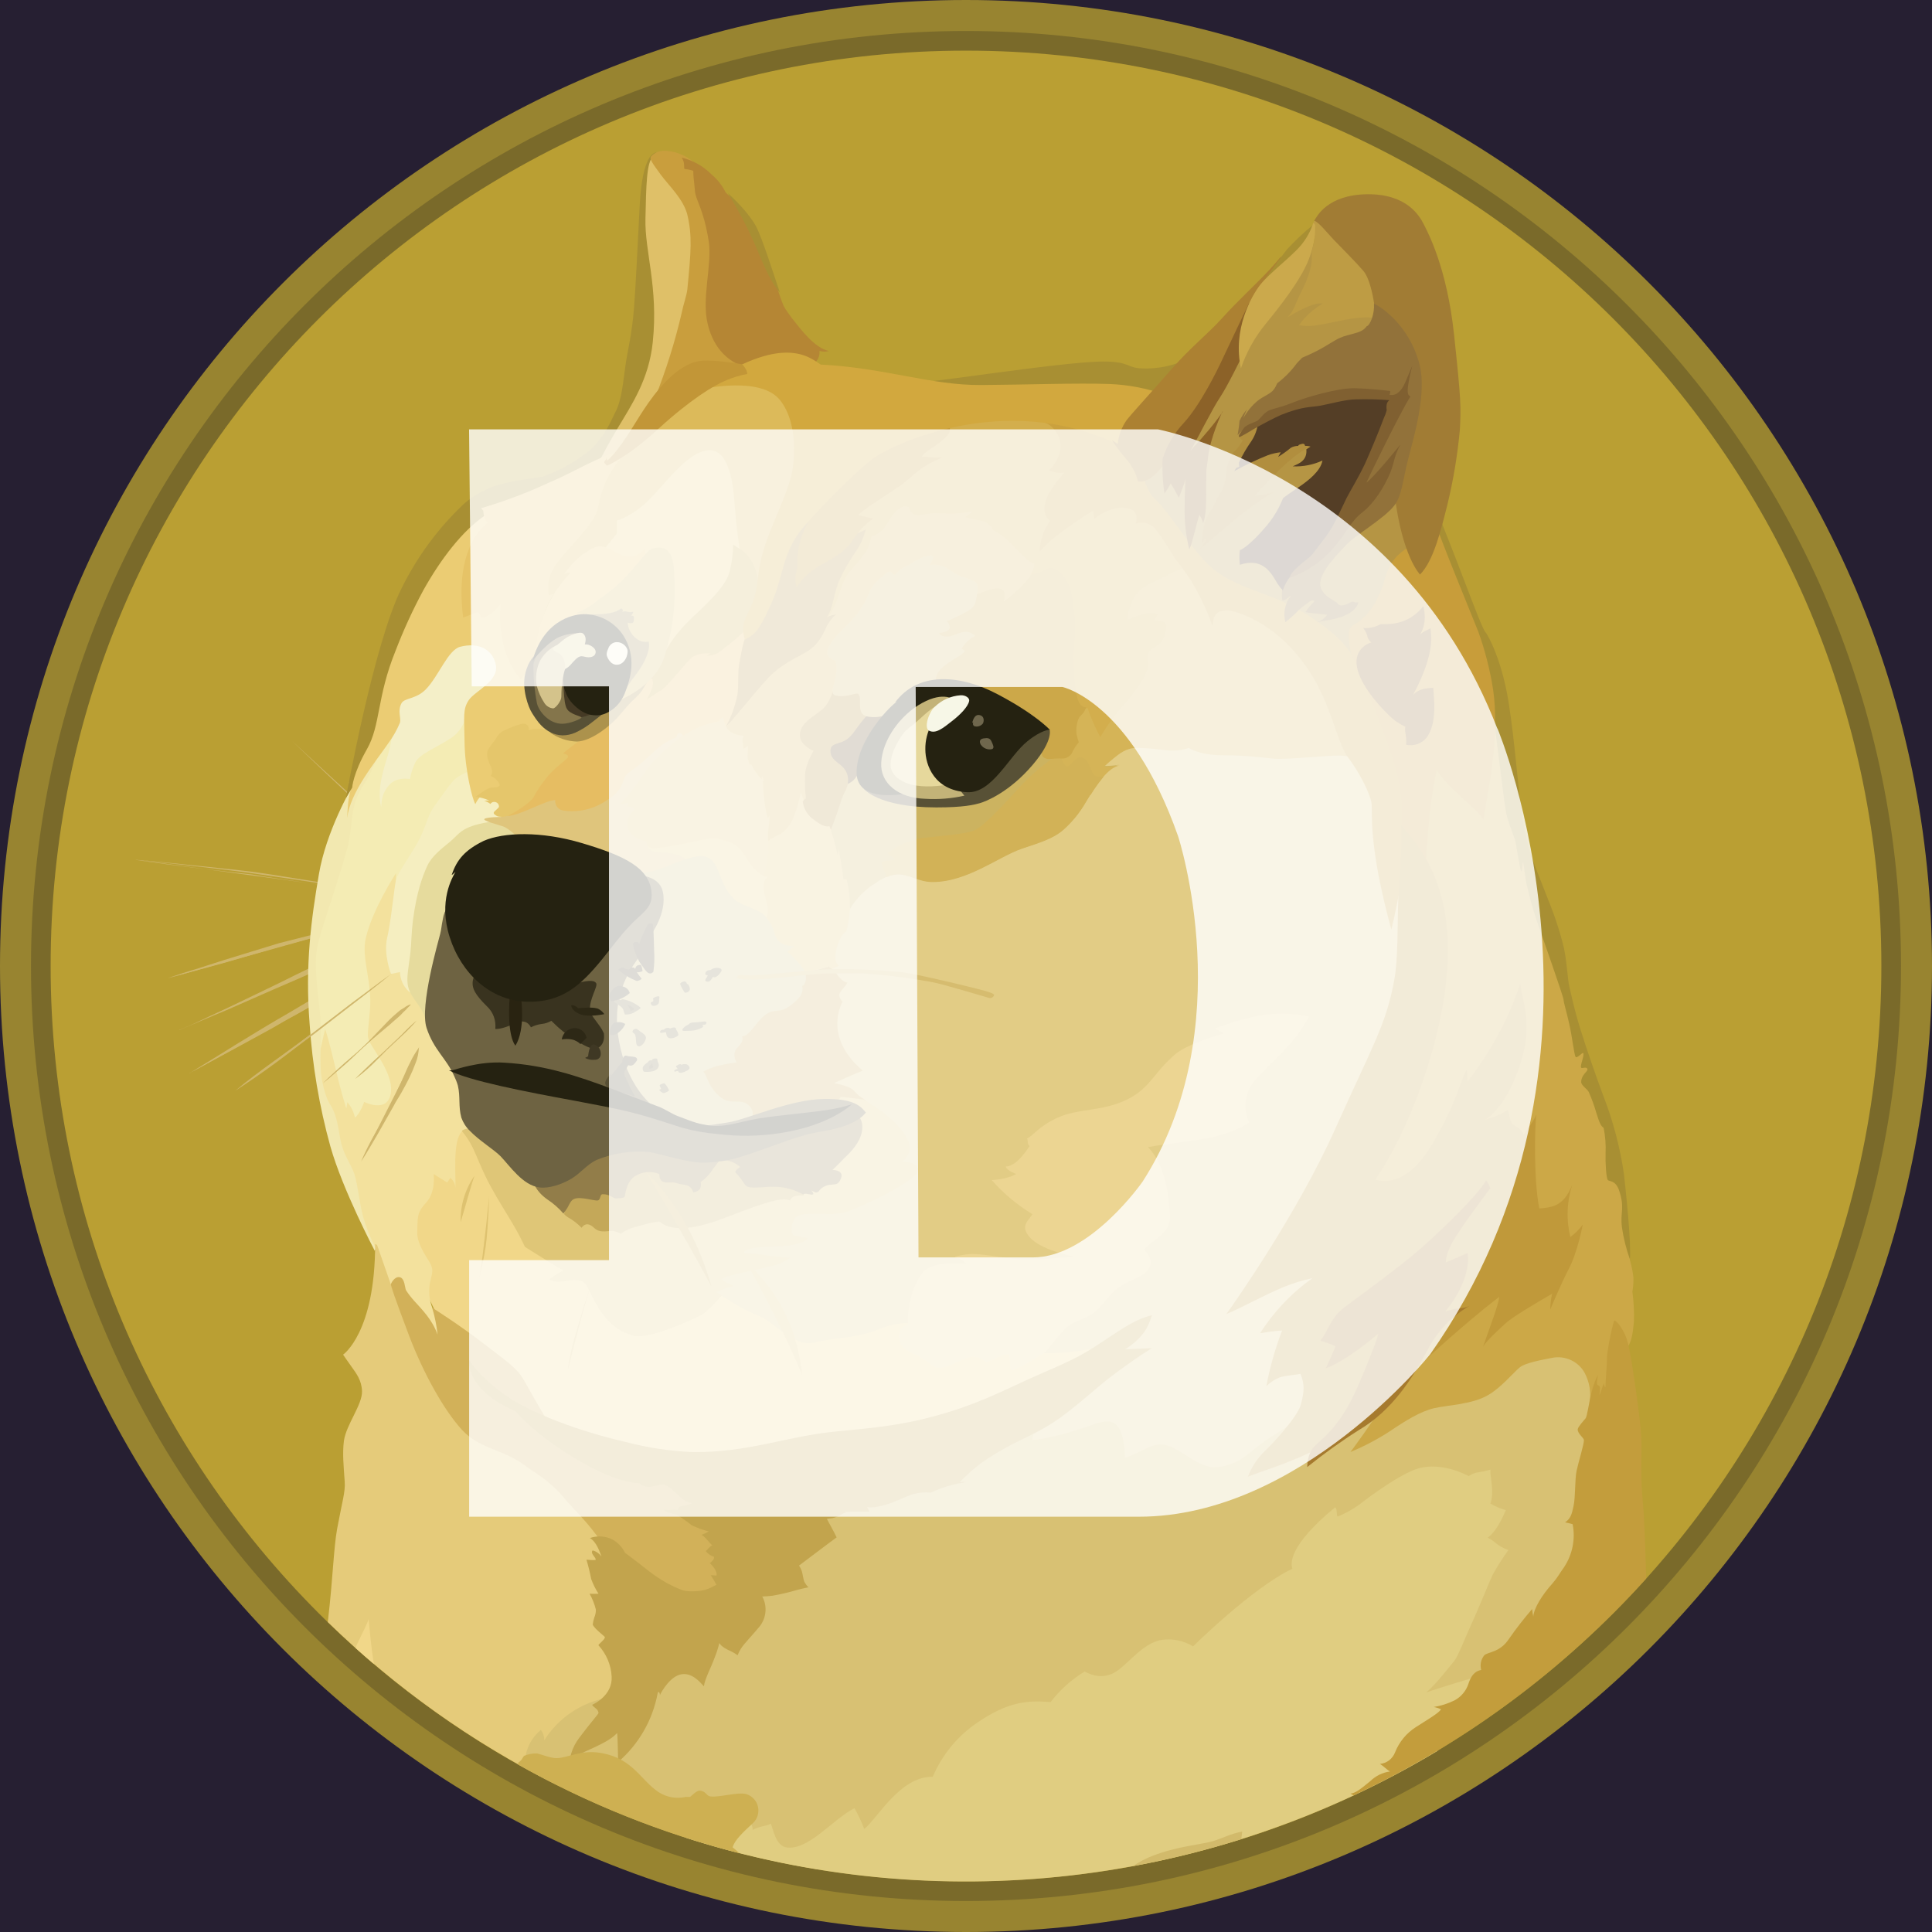 <svg width="24" height="24" viewBox="0 0 24 24" fill="none" xmlns="http://www.w3.org/2000/svg">
<rect width="24" height="24" fill="#F5F5F5"/>
<g id="home" clip-path="url(#clip0_0_1)">
<rect width="1440" height="2119" transform="translate(-1089 -284)" fill="#17121F"/>
<g id="Frame 39851">
<g id="saved">
<rect id="Rectangle 50" x="-16" y="-181" width="307" height="389" rx="16" fill="#261F32"/>
<g id="Frame 39855">
<g id="row2">
<g id="Frame 39854">
<g id="dogecoin-doge-icon 1" clip-path="url(#clip1_0_1)">
<g id="Layer 2">
<g id="Layer 1-2">
<g id="Layer 1-3">
<path id="Vector" d="M12 24C18.627 24 24 18.627 24 12C24 5.373 18.627 0 12 0C5.373 0 0 5.373 0 12C0 18.627 5.373 24 12 24Z" fill="#988430"/>
<path id="Vector_2" d="M12 23.615C18.415 23.615 23.615 18.415 23.615 12C23.615 5.585 18.415 0.385 12 0.385C5.585 0.385 0.385 5.585 0.385 12C0.385 18.415 5.585 23.615 12 23.615Z" fill="#7A6A2A"/>
<path id="Vector_3" d="M12 23.371C18.28 23.371 23.371 18.28 23.371 12C23.371 5.72 18.28 0.629 12 0.629C5.72 0.629 0.629 5.72 0.629 12C0.629 18.28 5.72 23.371 12 23.371Z" fill="#BA9F33"/>
<path id="Vector_4" fill-rule="evenodd" clip-rule="evenodd" d="M5.246 10.718C5.178 10.656 5.105 10.594 5.04 10.53C4.976 10.467 4.907 10.406 4.838 10.343L4.637 10.151C4.603 10.117 4.569 10.088 4.536 10.057C4.503 10.025 4.464 9.995 4.43 9.965C4.162 9.713 3.893 9.459 3.627 9.204C3.901 9.455 4.169 9.703 4.443 9.955L4.537 10.049C4.569 10.082 4.605 10.111 4.638 10.143L4.839 10.331C4.908 10.393 4.973 10.455 5.041 10.523C5.109 10.591 5.176 10.653 5.243 10.715L5.246 10.718ZM1.689 10.68C1.689 10.68 2.664 10.781 3.139 10.849C3.58 10.911 4.959 11.123 4.959 11.123L1.689 10.68ZM1.689 10.68C1.963 10.703 2.236 10.732 2.51 10.761C2.651 10.775 2.784 10.791 2.918 10.804L3.124 10.828L3.326 10.857L4.144 10.987L4.551 11.055C4.685 11.078 4.819 11.102 4.959 11.127C4.825 11.113 4.685 11.094 4.551 11.074L4.144 11.016L3.326 10.896C3.258 10.886 3.192 10.872 3.124 10.862L2.918 10.839C2.784 10.825 2.644 10.806 2.51 10.792C2.236 10.759 1.963 10.724 1.688 10.682L1.689 10.68ZM4.861 11.377C4.861 11.377 3.821 11.641 3.469 11.742C3.118 11.843 2.078 12.155 2.078 12.155L4.862 11.377L4.861 11.377Z" fill="#CFB66C"/>
<path id="Vector_5" fill-rule="evenodd" clip-rule="evenodd" d="M4.862 11.376C4.631 11.444 4.402 11.51 4.167 11.572L3.472 11.76C3.241 11.828 3.011 11.894 2.781 11.962L2.435 12.056C2.321 12.089 2.204 12.118 2.086 12.15C2.2 12.111 2.317 12.072 2.432 12.039L2.777 11.928C3.008 11.856 3.238 11.787 3.468 11.716C3.703 11.658 3.934 11.596 4.169 11.54C4.392 11.483 4.627 11.427 4.862 11.375V11.376ZM2.224 12.796C2.338 12.753 3.658 12.138 3.965 11.994C4.119 11.921 4.565 11.763 4.565 11.763L2.224 12.796Z" fill="#CFB66C"/>
<path id="Vector_6" fill-rule="evenodd" clip-rule="evenodd" d="M2.224 12.796C2.325 12.758 2.42 12.711 2.517 12.666L2.804 12.532L3.381 12.254C3.573 12.163 3.759 12.062 3.958 11.976C4.059 11.934 4.159 11.899 4.26 11.866L4.414 11.819C4.467 11.806 4.515 11.79 4.567 11.776C4.375 11.868 4.174 11.945 3.981 12.035C3.789 12.124 3.593 12.208 3.395 12.293L2.808 12.551C2.611 12.631 2.419 12.716 2.224 12.798V12.796ZM2.352 13.334C2.352 13.334 3.548 12.633 3.959 12.407C4.175 12.287 4.872 11.941 4.872 11.941L2.352 13.334Z" fill="#CFB66C"/>
<path id="Vector_7" fill-rule="evenodd" clip-rule="evenodd" d="M2.351 13.334C2.553 13.209 2.759 13.084 2.965 12.955L3.272 12.768C3.376 12.705 3.477 12.647 3.584 12.585C3.692 12.523 3.79 12.46 3.897 12.402C3.948 12.371 4.001 12.344 4.056 12.321L4.219 12.239C4.435 12.135 4.65 12.028 4.877 11.937C4.671 12.067 4.459 12.177 4.247 12.292C4.143 12.35 4.036 12.402 3.931 12.46C3.826 12.519 3.725 12.581 3.618 12.637C3.511 12.694 3.413 12.758 3.306 12.814L2.989 12.987L2.351 13.332L2.351 13.334ZM4.862 12.095C4.862 12.095 4.118 12.666 3.876 12.847C3.633 13.027 2.928 13.544 2.928 13.544L4.862 12.095Z" fill="#CFB66C"/>
<path id="Vector_8" fill-rule="evenodd" clip-rule="evenodd" d="M9.13 16.699L8.749 15.979L8.97 15.078L10.549 14.468L9.877 13.089L10.209 11.697L10.833 10.451L12.759 10.148L14.174 8.798L17.231 9.029L17.831 12.297L16.675 16.412L16.017 18.542L13.349 18.643L12.11 17.785L10.659 17.179L9.13 16.699Z" fill="#E2CC85"/>
<path id="Vector_9" fill-rule="evenodd" clip-rule="evenodd" d="M13.809 16.675C13.809 16.675 13.441 16.845 12.811 16.805C12.629 16.561 11.354 16.446 11.354 16.446C11.354 16.446 11.194 16.399 10.913 16.514C10.631 16.629 10.361 16.615 10.111 16.678C9.86 16.74 9.612 16.413 9.42 16.345C9.263 16.278 9.114 16.196 8.973 16.101L8.435 16.049L7.356 15.592L5.64 13.884L5.177 14.613L5.033 15.516L5.55 16.586L6.946 17.858L9.669 18.549L11.281 18.074L13.3 17.219L13.809 16.675Z" fill="#F1D789"/>
<path id="Vector_10" fill-rule="evenodd" clip-rule="evenodd" d="M4.138 10.637L4.484 9.59L4.896 8.915L6.221 8.804L5.824 9.965L4.715 11.938L5.175 13.699L4.36 14.107L4.109 13.722L3.907 12.841L3.894 11.85L4.138 10.637Z" fill="#F4ECB4"/>
<path id="Vector_11" fill-rule="evenodd" clip-rule="evenodd" d="M5.625 16.604L5.371 16.249C5.332 16.148 5.322 16.039 5.342 15.932C5.38 15.783 5.375 15.773 5.355 15.716C5.336 15.66 5.173 15.466 5.183 15.299C5.192 15.132 5.169 15.074 5.293 14.94C5.417 14.806 5.387 14.585 5.387 14.585L5.556 14.69L5.594 14.632C5.612 14.647 5.627 14.665 5.638 14.687C5.649 14.708 5.655 14.732 5.656 14.755C5.669 14.651 5.614 14.165 5.741 14.054C5.869 13.944 6.097 14.573 6.097 14.573L5.956 13.661L5.596 12.725L4.958 11.87L4.919 10.928V10.847C4.919 10.847 4.626 11.297 4.544 11.653C4.485 11.898 4.625 12.195 4.596 12.545C4.567 12.896 4.544 12.868 4.629 13.007C4.714 13.145 4.922 13.429 4.84 13.636C4.768 13.812 4.524 13.688 4.524 13.688C4.524 13.688 4.477 13.831 4.409 13.884C4.395 13.813 4.362 13.747 4.315 13.692C4.311 13.725 4.302 13.77 4.302 13.77C4.302 13.77 4.259 13.636 4.216 13.467C4.158 13.242 4.096 12.944 4.039 12.785C4.015 12.877 3.956 13.154 3.956 13.154L3.989 13.582L4.148 14.168L4.302 14.552L4.452 15.021L4.581 15.337L4.686 15.578L4.777 16.119L5.218 16.585L5.453 16.69L5.624 16.603L5.625 16.604Z" fill="#F3E19D"/>
<path id="Vector_12" fill-rule="evenodd" clip-rule="evenodd" d="M4.369 9.783C4.369 9.783 4.052 10.32 3.961 10.863C3.869 11.405 3.788 11.977 3.846 12.716C3.88 13.232 3.966 13.743 4.104 14.241C4.257 14.783 4.655 15.537 4.655 15.537L4.669 15.508C4.602 15.381 4.549 15.248 4.509 15.11C4.457 14.904 4.438 14.659 4.389 14.549C4.341 14.438 4.275 14.343 4.24 14.207C4.205 14.07 4.201 13.871 4.099 13.717C4.056 13.655 4.005 13.492 3.988 13.329C3.969 13.085 3.998 12.813 3.975 12.585C3.932 12.21 3.903 11.956 3.942 11.76C3.981 11.564 4.183 11.009 4.307 10.564C4.388 10.282 4.34 10.042 4.489 9.795C4.611 9.607 4.704 9.401 4.763 9.185C4.801 9.049 4.367 9.783 4.367 9.783H4.369Z" fill="#F2E8B0"/>
<path id="Vector_13" fill-rule="evenodd" clip-rule="evenodd" d="M5.87 9.567C5.87 9.567 5.707 9.614 5.629 9.701C5.552 9.788 5.518 9.851 5.414 9.989C5.309 10.126 5.303 10.239 5.217 10.411C5.132 10.583 4.944 10.834 4.92 10.928C4.897 11.021 4.858 11.444 4.81 11.648C4.761 11.852 4.857 12.099 4.857 12.099L4.968 12.075C4.971 12.167 5.011 12.253 5.078 12.316C5.189 12.41 5.208 11.993 5.208 11.993L5.622 10.598L6.245 10.175L6.313 9.833L5.868 9.569L5.87 9.567Z" fill="#F5EEC0"/>
<path id="Vector_14" fill-rule="evenodd" clip-rule="evenodd" d="M6.173 10.2C6.173 10.2 5.88 10.22 5.736 10.325C5.678 10.367 5.655 10.402 5.592 10.455C5.478 10.549 5.361 10.637 5.305 10.762C5.249 10.886 5.177 11.075 5.13 11.43C5.111 11.579 5.111 11.717 5.098 11.838C5.078 12.001 5.051 12.131 5.064 12.222C5.084 12.409 5.276 12.503 5.295 12.717L5.693 12.515L6.069 11.037L6.867 10.538L6.416 10.033L6.177 10.199L6.173 10.2Z" fill="#E6DB9D"/>
<path id="Vector_15" fill-rule="evenodd" clip-rule="evenodd" d="M4.072 20.15C4.072 20.136 4.076 20.121 4.077 20.106C4.135 19.607 4.145 19.229 4.188 18.991C4.25 18.656 4.292 18.531 4.282 18.405C4.268 18.203 4.253 18.056 4.272 17.9C4.301 17.695 4.503 17.45 4.497 17.281C4.493 17.147 4.425 17.059 4.367 16.978C4.309 16.897 4.262 16.828 4.262 16.828C4.262 16.828 4.66 16.556 4.66 15.455C4.668 15.457 4.676 15.461 4.684 15.465L4.877 16.018L5.011 16.182L5.528 17.141L6.19 17.784L7.168 18.441L7.782 19.109L7.844 20.889L7.04 21.934L6.909 22.169C5.866 21.645 4.909 20.964 4.072 20.15Z" fill="#E5CB7A"/>
<path id="Vector_16" fill-rule="evenodd" clip-rule="evenodd" d="M6.522 21.854C6.538 21.711 6.608 21.58 6.719 21.489C6.747 21.527 6.762 21.572 6.761 21.619C6.848 21.48 6.963 21.362 7.098 21.271C7.234 21.18 7.387 21.118 7.548 21.091C8.07 20.997 8.196 20.615 8.196 20.615L9.305 19.607L10.573 18.44L12.115 17.899L12.835 17.722C12.843 17.778 12.838 17.836 12.822 17.891C12.956 17.881 13.253 17.813 13.562 17.703C13.686 17.656 13.802 17.635 13.864 17.699C13.958 17.785 13.969 17.986 13.975 18.107C14.124 18.074 14.297 17.93 14.436 17.944C14.657 17.967 14.853 18.225 15.079 18.225C15.376 18.225 15.509 18.043 15.717 17.899C15.842 17.814 16.02 17.707 16.121 17.635C16.362 17.458 18.91 16.68 18.91 16.68L19.802 16.738L19.946 17.697L19.869 20.204L19.84 20.232L15.78 22.356L10.15 23.219C8.889 23.013 7.672 22.594 6.552 21.981L6.523 21.853L6.522 21.854Z" fill="#D8C173"/>
<path id="Vector_17" fill-rule="evenodd" clip-rule="evenodd" d="M4.414 20.47C4.494 20.303 4.566 20.163 4.579 20.113C4.589 20.214 4.607 20.435 4.644 20.671C4.567 20.605 4.49 20.538 4.414 20.47Z" fill="#F1D789"/>
<path id="Vector_18" fill-rule="evenodd" clip-rule="evenodd" d="M8.526 22.829L9.255 22.627L9.317 22.647C9.317 22.647 9.35 22.666 9.35 22.732C9.441 22.68 9.519 22.689 9.575 22.654C9.604 22.716 9.633 22.922 9.763 22.948C9.892 22.973 10.041 22.889 10.185 22.779C10.33 22.668 10.492 22.52 10.616 22.462C10.662 22.546 10.702 22.632 10.736 22.72C10.9 22.59 11.183 22.063 11.587 22.072C11.704 21.796 11.899 21.56 12.148 21.394C12.523 21.14 12.758 21.12 13.051 21.144C13.167 20.992 13.31 20.864 13.473 20.765C13.52 20.785 13.656 20.866 13.823 20.788C13.989 20.711 14.182 20.409 14.433 20.371C14.568 20.352 14.705 20.381 14.821 20.452C14.821 20.452 15.551 19.728 16.054 19.487C16.035 19.429 15.996 19.21 16.586 18.724C16.619 18.753 16.596 18.835 16.619 18.839C16.741 18.788 16.854 18.72 16.955 18.637C17.181 18.468 17.45 18.292 17.613 18.243C17.92 18.152 18.245 18.337 18.245 18.337C18.273 18.317 18.304 18.303 18.337 18.294C18.396 18.286 18.456 18.273 18.514 18.256C18.509 18.357 18.566 18.529 18.514 18.678C18.574 18.713 18.639 18.74 18.706 18.76C18.673 18.832 18.6 19.014 18.48 19.102C18.581 19.149 18.595 19.206 18.738 19.255C18.667 19.354 18.601 19.456 18.542 19.562C18.499 19.656 18.346 20.032 18.278 20.176C18.211 20.32 18.109 20.584 18.062 20.637C18.015 20.69 17.847 20.915 17.717 21.025C17.832 20.982 18.304 20.837 18.503 20.785L17.854 21.752C16.466 22.584 14.915 23.111 13.307 23.297C11.699 23.483 10.069 23.325 8.527 22.832L8.526 22.829Z" fill="#E0CD81"/>
<path id="Vector_19" fill-rule="evenodd" clip-rule="evenodd" d="M6.221 10.149C6.221 10.149 6.052 10.149 6.019 10.172C5.986 10.195 6.188 10.244 6.25 10.266C6.312 10.288 6.446 10.396 6.481 10.481C6.516 10.567 7.695 11.041 7.695 11.041L8.53 10.994L8.818 10.596L8.27 10.116L8.654 8.984L8.146 9.069L6.922 9.799L6.308 10.033L6.221 10.149Z" fill="#DFC57C"/>
<path id="Vector_20" fill-rule="evenodd" clip-rule="evenodd" d="M8.054 10.524C8.066 10.544 8.083 10.56 8.104 10.571C8.124 10.582 8.147 10.587 8.17 10.586C8.342 10.586 8.502 10.629 8.567 10.716C8.678 10.857 8.985 11.303 8.985 11.303L9.719 11.567L9.766 10.703L8.964 10.146L8.052 10.477V10.524H8.054Z" fill="#E5CC7C"/>
<path id="Vector_21" fill-rule="evenodd" clip-rule="evenodd" d="M7.911 10.843C8.014 10.845 8.117 10.827 8.213 10.79C8.382 10.728 8.66 10.594 8.78 10.647C8.949 10.718 8.914 10.944 9.097 11.146C9.207 11.27 9.409 11.266 9.524 11.4C9.638 11.535 10.033 11.472 10.033 11.472L10.182 12.278L9.582 13.047L9.386 14.003H8.574L7.834 13.709L7.469 12.825L7.651 11.933L7.911 10.844V10.843Z" fill="#D2C281"/>
<path id="Vector_22" fill-rule="evenodd" clip-rule="evenodd" d="M9.479 10.881C9.499 10.887 9.52 10.89 9.541 10.891C9.518 10.91 9.469 10.953 9.489 11.064C9.508 11.175 9.57 11.314 9.518 11.399C9.56 11.445 9.591 11.499 9.609 11.559C9.642 11.653 9.652 11.741 9.867 11.755C9.836 11.774 9.808 11.797 9.782 11.823C9.867 11.897 9.942 11.981 10.007 12.073C10.103 12.058 10.197 12.036 10.289 12.006L10.332 12.035L10.423 11.997C10.423 11.997 10.338 11.964 10.4 11.756C10.458 11.573 10.511 11.583 10.515 11.568C10.537 11.475 10.551 11.381 10.558 11.286C10.584 11.152 10.601 11.015 10.61 10.879L10.548 10.201L10.2 9.989L9.916 9.715L9.648 10.22L9.472 10.396L9.458 10.832L9.479 10.879V10.881Z" fill="#E2C270"/>
<path id="Vector_23" fill-rule="evenodd" clip-rule="evenodd" d="M10.32 10.315C10.356 10.417 10.385 10.521 10.406 10.627C10.414 10.601 10.419 10.573 10.419 10.546C10.419 10.546 10.466 10.814 10.478 10.925C10.497 10.921 10.516 10.915 10.52 10.934C10.546 11.051 10.559 11.17 10.559 11.29C10.64 11.156 10.752 11.044 10.885 10.964C10.963 10.907 11.054 10.871 11.149 10.858C11.299 10.855 11.407 10.952 11.586 10.952C12.017 10.952 12.407 10.636 12.695 10.539C12.906 10.467 13.089 10.414 13.217 10.298C13.326 10.2 13.419 10.084 13.491 9.956C13.625 9.726 13.765 9.525 13.905 9.5C13.841 9.511 13.777 9.516 13.713 9.514C13.749 9.478 13.788 9.444 13.828 9.412C13.9 9.354 13.987 9.282 14.109 9.282C14.331 9.282 14.441 9.315 14.566 9.315C14.632 9.315 14.698 9.304 14.761 9.282C14.761 9.282 14.892 9.374 15.184 9.374C15.476 9.374 15.673 9.403 15.827 9.417C15.98 9.43 16.495 9.374 16.642 9.378C16.739 9.382 16.833 9.405 16.92 9.446L16.446 8.065L14.737 6.571L13.723 7.292L12.157 8.857L10.643 9.418L10.325 9.774V10.315L10.32 10.315Z" fill="#CCB360"/>
<path id="Vector_24" fill-rule="evenodd" clip-rule="evenodd" d="M13.718 9.522C13.718 9.522 13.761 9.479 13.833 9.421C13.905 9.363 13.992 9.291 14.115 9.291C14.336 9.291 14.447 9.324 14.571 9.324C14.637 9.324 14.704 9.313 14.767 9.291C14.767 9.291 14.897 9.382 15.189 9.382C15.482 9.382 15.679 9.411 15.832 9.425C15.986 9.438 16.5 9.382 16.648 9.386C16.744 9.39 16.838 9.413 16.925 9.454L16.71 8.831L16.459 8.355L15.745 7.573L14.883 7.064C14.88 7.06 14.586 6.982 14.586 6.982L13.809 7.452L13.105 9.275L13.092 9.659L13.548 9.875C13.663 9.683 13.789 9.529 13.907 9.51C13.8 9.522 13.719 9.522 13.719 9.522L13.718 9.522Z" fill="#D5B457"/>
<path id="Vector_25" fill-rule="evenodd" clip-rule="evenodd" d="M13.709 9.652C13.641 9.656 13.585 9.642 13.568 9.594C13.51 9.431 13.463 9.406 13.414 9.406C13.365 9.406 13.3 9.511 13.261 9.521C13.222 9.531 13.175 9.401 13.175 9.401L13.132 9.381C12.978 9.484 12.835 9.603 12.706 9.736C12.529 9.928 12.239 10.253 12.109 10.313C11.979 10.373 11.533 10.391 11.38 10.424C11.254 10.456 11.136 10.513 11.034 10.593C11.011 10.618 11.102 10.645 11.116 10.67C11.129 10.695 10.966 10.684 10.952 10.709C10.939 10.733 10.991 10.839 11.015 10.896C11.057 10.876 11.102 10.864 11.149 10.863C11.298 10.859 11.407 10.957 11.585 10.957C12.017 10.957 12.407 10.641 12.694 10.543C12.906 10.472 13.089 10.419 13.216 10.303C13.326 10.204 13.418 10.089 13.491 9.961C13.555 9.852 13.628 9.748 13.708 9.65L13.709 9.652Z" fill="#D2B257"/>
<path id="Vector_26" fill-rule="evenodd" clip-rule="evenodd" d="M7.525 19.262C7.525 19.262 7.486 19.118 7.13 18.745C7.029 18.64 6.967 18.553 6.899 18.491C6.73 18.332 6.631 18.289 6.511 18.198C6.247 18.002 5.959 18.002 5.738 17.761C5.517 17.521 5.259 17.06 5.081 16.59C4.903 16.12 4.855 15.971 4.855 15.957C4.855 15.944 4.902 15.852 4.966 15.866C5.03 15.879 5.028 15.999 5.044 16.029C5.075 16.076 5.11 16.121 5.148 16.163C5.242 16.267 5.37 16.393 5.436 16.58C5.424 16.466 5.401 16.354 5.368 16.244C5.368 16.244 5.71 16.46 6.001 16.685C6.292 16.91 6.415 16.988 6.5 17.131C6.586 17.275 6.787 17.654 6.884 17.765C6.981 17.876 8.305 18.293 8.305 18.293L8.935 18.763L9.248 19.448L9.003 19.832L8.533 19.933L7.77 19.591L7.526 19.26L7.525 19.262Z" fill="#D2B159"/>
<path id="Vector_27" fill-rule="evenodd" clip-rule="evenodd" d="M5.831 16.901C5.831 16.901 5.99 17.156 6.378 17.397C6.728 17.608 7.281 17.8 7.774 17.913C8.043 17.984 8.318 18.025 8.596 18.038C9.281 18.047 9.753 17.85 10.338 17.787C10.654 17.754 11.042 17.729 11.446 17.633C11.963 17.509 12.271 17.369 12.689 17.173C12.992 17.032 13.27 16.928 13.495 16.794C13.811 16.606 14.043 16.4 14.31 16.338C14.277 16.429 14.243 16.592 13.978 16.761C14.119 16.757 14.31 16.747 14.31 16.747C14.31 16.747 14.122 16.858 13.794 17.106C13.592 17.26 13.324 17.52 13.05 17.692C12.873 17.803 12.681 17.884 12.555 17.951C12.248 18.12 12.124 18.205 11.922 18.412C11.948 18.408 11.974 18.408 12 18.412C11.848 18.433 11.701 18.477 11.563 18.542C11.489 18.534 11.413 18.541 11.341 18.561C11.25 18.59 11.13 18.655 11.006 18.691C10.829 18.744 10.771 18.72 10.771 18.72L10.8 18.779C10.8 18.779 10.57 18.775 10.493 18.783C10.507 18.786 10.503 18.792 10.503 18.792C10.489 18.794 10.476 18.799 10.464 18.806C10.427 18.83 10.387 18.847 10.344 18.858C10.321 18.862 10.301 18.862 10.272 18.868C10.282 18.891 10.358 19.022 10.393 19.098C10.363 19.118 9.926 19.448 9.926 19.448C9.94 19.469 9.951 19.492 9.96 19.516C9.973 19.558 9.979 19.621 9.992 19.65C10.025 19.708 10.045 19.718 10.045 19.718C10.045 19.718 9.992 19.727 9.901 19.751C9.8 19.781 9.698 19.805 9.594 19.823C9.553 19.828 9.511 19.831 9.469 19.832C9.503 19.895 9.517 19.967 9.507 20.038C9.498 20.108 9.466 20.175 9.417 20.227C9.26 20.414 9.211 20.442 9.163 20.562C9.138 20.544 9.113 20.529 9.085 20.515C9.033 20.492 8.961 20.457 8.936 20.41C8.921 20.473 8.901 20.534 8.877 20.593C8.83 20.723 8.757 20.851 8.744 20.948C8.691 20.89 8.594 20.775 8.462 20.799C8.33 20.822 8.221 21.005 8.198 21.057C8.198 21.024 8.175 20.999 8.169 21.037C8.107 21.368 7.934 21.668 7.679 21.888C7.675 21.796 7.675 21.594 7.666 21.528C7.627 21.567 7.58 21.622 7.3 21.744C7.02 21.866 7.07 21.985 7.07 21.985C7.064 21.843 7.108 21.703 7.194 21.59C7.344 21.389 7.435 21.293 7.435 21.278C7.432 21.262 7.426 21.247 7.415 21.235C7.396 21.216 7.357 21.192 7.357 21.177C7.381 21.167 7.612 21.057 7.598 20.827C7.591 20.683 7.533 20.546 7.435 20.439C7.425 20.429 7.529 20.358 7.512 20.334C7.503 20.32 7.379 20.229 7.363 20.18C7.367 20.151 7.373 20.123 7.382 20.095C7.396 20.063 7.403 20.029 7.402 19.994C7.385 19.926 7.359 19.86 7.324 19.798C7.361 19.8 7.398 19.8 7.435 19.798C7.398 19.741 7.368 19.68 7.344 19.616C7.328 19.534 7.309 19.454 7.285 19.375C7.319 19.378 7.4 19.385 7.4 19.375C7.404 19.346 7.328 19.297 7.362 19.26C7.407 19.271 7.446 19.299 7.472 19.337C7.449 19.275 7.41 19.154 7.328 19.106C7.374 19.09 7.423 19.083 7.471 19.087C7.52 19.09 7.567 19.103 7.61 19.125C7.677 19.163 7.73 19.22 7.764 19.289C7.764 19.289 7.832 19.341 7.936 19.419C8.057 19.513 8.21 19.649 8.455 19.745C8.507 19.774 8.643 19.774 8.737 19.755C8.779 19.745 8.82 19.729 8.858 19.708C8.871 19.7 8.885 19.693 8.9 19.688C8.879 19.646 8.855 19.606 8.829 19.568C8.861 19.568 8.9 19.572 8.9 19.572C8.9 19.572 8.923 19.519 8.819 19.418C8.842 19.395 8.871 19.379 8.871 19.34C8.83 19.327 8.794 19.302 8.767 19.269C8.786 19.255 8.814 19.21 8.848 19.197C8.819 19.173 8.747 19.076 8.714 19.067C8.745 19.055 8.776 19.041 8.805 19.024C8.731 19.006 8.659 18.979 8.59 18.946C8.534 18.9 8.475 18.858 8.413 18.822C8.366 18.802 8.279 18.793 8.244 18.754C8.285 18.759 8.327 18.759 8.368 18.754C8.398 18.754 8.411 18.758 8.421 18.758C8.417 18.744 8.417 18.715 8.492 18.706C8.529 18.7 8.564 18.689 8.598 18.672C8.539 18.663 8.485 18.635 8.444 18.591C8.362 18.513 8.294 18.45 8.248 18.441C8.201 18.432 8.107 18.474 8.051 18.471C8.01 18.468 7.971 18.452 7.941 18.424C7.941 18.424 7.683 18.447 7.11 18.097C6.615 17.794 6.399 17.526 6.399 17.526C6.353 17.509 6.308 17.489 6.265 17.464C6.078 17.367 5.82 17.165 5.828 16.901L5.831 16.901Z" fill="#C2A44D"/>
<path id="Vector_28" fill-rule="evenodd" clip-rule="evenodd" d="M12.974 5.247C13.019 5.262 13.059 5.289 13.089 5.325C13.183 5.429 13.239 5.628 13.031 5.841C13.09 5.869 13.155 5.879 13.219 5.87C13.147 5.956 12.984 6.138 12.974 6.298C12.964 6.428 13.046 6.466 13.046 6.466C12.963 6.577 12.917 6.712 12.916 6.85C12.975 6.784 13.039 6.723 13.108 6.668C13.259 6.55 13.417 6.44 13.581 6.34C13.579 6.374 13.584 6.408 13.595 6.441C13.595 6.441 13.845 6.235 14.056 6.326C14.149 6.369 14.108 6.503 14.108 6.503C14.145 6.49 14.185 6.487 14.224 6.494C14.263 6.502 14.3 6.519 14.329 6.546C14.421 6.637 14.55 6.874 14.616 6.963C14.681 7.044 14.742 7.127 14.798 7.214C14.904 7.391 14.992 7.577 15.062 7.771C15.066 7.67 15.091 7.513 15.379 7.612C15.666 7.71 15.992 7.924 16.266 8.341C16.54 8.758 16.608 9.229 16.745 9.408C16.883 9.587 17.027 9.868 17.039 9.989C17.051 10.11 16.996 10.498 17.284 11.548C17.365 11.222 17.489 10.498 17.489 10.498L17.557 9.859L17.635 7.882L15.569 6.167L13.957 4.996L12.906 5.098L12.973 5.247H12.974Z" fill="#CAA13E"/>
<path id="Vector_29" fill-rule="evenodd" clip-rule="evenodd" d="M16.81 8.188C16.81 8.188 16.781 7.996 16.293 7.672C15.806 7.348 15.429 7.349 15.08 7.076C14.812 6.86 14.532 6.365 14.35 6.202C14.168 6.039 14.145 5.573 14.145 5.573L14.741 5.074L15.627 3.792L16.379 2.967L16.738 3.466L17.237 4.052L17.515 5.229L17.616 6.952L16.809 8.188H16.81Z" fill="#B59544"/>
<path id="Vector_30" fill-rule="evenodd" clip-rule="evenodd" d="M17.41 10.253C17.425 9.992 17.393 9.73 17.316 9.48C17.161 9.014 16.981 8.557 16.779 8.11C16.726 7.817 16.765 7.794 16.821 7.761C16.878 7.727 17.09 7.607 17.206 7.184C17.322 6.761 17.681 6.747 17.681 6.747L17.903 6.584L18.237 7.426L18.53 8.185L18.622 8.766L18.69 9.261L18.53 10.307L17.744 11.018L17.41 10.254L17.41 10.253Z" fill="#C89D3A"/>
<path id="Vector_31" fill-rule="evenodd" clip-rule="evenodd" d="M6.437 21.918V21.897C6.453 21.887 6.468 21.873 6.48 21.858C6.493 21.839 6.503 21.816 6.513 21.811C6.563 21.79 6.618 21.78 6.672 21.782C6.719 21.791 6.849 21.844 6.917 21.84C7.058 21.837 7.22 21.73 7.478 21.778C7.866 21.85 7.958 22.114 8.182 22.263C8.282 22.327 8.403 22.348 8.518 22.322H8.57C8.58 22.322 8.652 22.24 8.691 22.244C8.769 22.248 8.777 22.312 8.825 22.316C8.94 22.33 9.161 22.258 9.271 22.287C9.307 22.298 9.338 22.318 9.363 22.345C9.389 22.371 9.406 22.404 9.415 22.44C9.424 22.476 9.423 22.513 9.413 22.549C9.404 22.584 9.385 22.616 9.359 22.642C9.239 22.753 9.124 22.858 9.101 22.949C9.131 22.972 9.159 22.996 9.186 23.022C8.225 22.777 7.301 22.407 6.437 21.921L6.437 21.918Z" fill="#CEB052"/>
<path id="Vector_32" fill-rule="evenodd" clip-rule="evenodd" d="M16.776 18.037C16.776 18.037 17.079 17.633 17.184 17.433C17.29 17.233 16.852 14.616 16.852 14.616L17.73 11.74L17.706 10.805C17.706 10.805 17.749 9.941 17.85 9.565C17.971 9.781 18.346 10.042 18.427 10.179C18.466 9.915 18.596 9.358 18.577 8.764C18.648 8.874 18.821 9.987 18.821 9.987L18.994 10.738L19.219 11.537L19.47 12.377L19.619 12.958L19.705 13.099L19.779 13.342L19.847 13.606L20.043 14.226L20.155 14.732L20.248 15.655C20.268 15.725 20.283 15.797 20.291 15.87C20.293 15.929 20.288 15.989 20.278 16.047C20.295 16.171 20.302 16.297 20.297 16.422C20.278 16.576 20.278 16.696 20.157 16.806C20.035 16.917 19.96 17.576 19.96 17.576L19.745 17.432C19.768 17.304 19.747 17.172 19.686 17.056C19.648 16.985 19.587 16.929 19.513 16.895C19.44 16.861 19.358 16.852 19.279 16.868C19.168 16.891 18.947 16.927 18.875 16.989C18.802 17.051 18.64 17.243 18.486 17.33C18.294 17.445 17.982 17.455 17.815 17.493C17.648 17.532 17.46 17.647 17.263 17.781C17.109 17.881 16.947 17.966 16.777 18.037H16.776Z" fill="#CCA847"/>
<path id="Vector_33" fill-rule="evenodd" clip-rule="evenodd" d="M16.776 22.281C16.776 22.281 16.79 22.29 16.814 22.303C18.194 21.657 19.43 20.741 20.45 19.609C20.438 19.216 20.424 18.811 20.408 18.664C20.375 18.347 20.398 18.025 20.388 17.839C20.379 17.652 20.274 16.893 20.226 16.697C20.177 16.5 20.072 16.403 20.056 16.403C20.041 16.403 19.963 16.772 19.963 16.864C19.963 16.956 19.943 17.177 19.943 17.233C19.93 17.229 19.924 17.195 19.924 17.181C19.904 17.228 19.881 17.315 19.872 17.325C19.862 17.334 19.885 17.243 19.872 17.224C19.858 17.204 19.833 17.214 19.838 17.165C19.841 17.137 19.845 17.108 19.852 17.08C19.852 17.08 19.794 17.165 19.751 17.383C19.709 17.6 19.708 17.604 19.693 17.624C19.677 17.643 19.602 17.725 19.599 17.754C19.595 17.806 19.671 17.859 19.676 17.887C19.68 17.934 19.608 18.162 19.585 18.271C19.562 18.381 19.572 18.598 19.547 18.709C19.527 18.81 19.508 18.868 19.442 18.911C19.489 18.92 19.536 18.934 19.536 18.934C19.572 19.118 19.534 19.309 19.431 19.466C19.369 19.551 19.354 19.59 19.287 19.668C19.157 19.812 19.056 19.975 19.047 20.081C19.04 20.051 19.035 20.019 19.033 19.988C18.931 20.106 18.835 20.229 18.746 20.357C18.635 20.529 18.482 20.52 18.439 20.562C18.418 20.587 18.404 20.617 18.397 20.649C18.39 20.681 18.392 20.714 18.4 20.745C18.361 20.754 18.289 20.768 18.241 20.918C18.212 21.006 18.15 21.079 18.068 21.123C17.986 21.163 17.899 21.191 17.81 21.205C17.841 21.21 17.872 21.22 17.901 21.234C17.872 21.281 17.738 21.359 17.588 21.455C17.471 21.53 17.381 21.639 17.33 21.768C17.315 21.807 17.29 21.841 17.257 21.867C17.224 21.892 17.184 21.908 17.142 21.912C17.181 21.935 17.236 21.99 17.267 22.006C17.174 22.018 17.089 22.061 17.022 22.126C16.886 22.238 16.839 22.272 16.777 22.281H16.776Z" fill="#C39D3C"/>
<path id="Vector_34" fill-rule="evenodd" clip-rule="evenodd" d="M14.075 23.182C14.15 23.13 14.23 23.087 14.315 23.055C14.618 22.935 14.938 22.911 15.066 22.872C15.194 22.833 15.282 22.781 15.431 22.752C15.427 22.786 15.424 22.818 15.42 22.846C14.98 22.984 14.531 23.096 14.077 23.18L14.075 23.182Z" fill="#D2BA6B"/>
<path id="Vector_35" fill-rule="evenodd" clip-rule="evenodd" d="M19.661 15.215C19.661 15.215 19.599 15.551 19.488 15.763C19.378 15.975 19.258 16.267 19.258 16.267C19.259 16.201 19.266 16.136 19.281 16.071C19.14 16.153 18.801 16.349 18.705 16.437C18.609 16.524 18.46 16.662 18.423 16.73C18.515 16.462 18.611 16.221 18.625 16.11C18.484 16.211 17.833 16.749 17.493 17.105L16.435 17.961C16.313 18.027 16.188 18.086 16.059 18.137C15.877 18.215 15.662 18.281 15.502 18.343C15.548 18.225 15.618 18.118 15.708 18.03C15.809 17.936 16.112 17.608 16.158 17.454C16.201 17.295 16.211 17.2 16.155 17.066C16.102 17.079 15.982 17.085 15.9 17.109C15.837 17.134 15.779 17.171 15.731 17.219C15.776 16.983 15.841 16.752 15.927 16.528C15.826 16.532 15.654 16.561 15.654 16.561C15.825 16.293 16.046 16.061 16.305 15.877C16.179 15.904 16.055 15.942 15.936 15.992C15.695 16.092 15.431 16.242 15.235 16.323C15.346 16.17 16.122 15.061 16.585 14.028C17.047 12.995 17.218 12.733 17.319 12.18C17.371 11.906 17.357 11.501 17.371 11.139C17.385 10.777 17.429 10.458 17.4 10.242C17.52 10.392 17.971 10.813 17.987 11.755C18.002 12.696 17.556 13.968 17.084 14.654C17.199 14.687 17.497 14.726 17.804 14.193C18.111 13.66 18.107 13.511 18.218 13.29C18.226 13.339 18.229 13.389 18.227 13.44C18.227 13.44 18.674 12.898 18.884 12.216C18.927 12.509 19.053 12.768 18.855 13.305C18.678 13.791 18.447 13.91 18.447 13.91C18.547 13.885 18.642 13.845 18.729 13.789C18.758 13.861 18.753 13.943 18.801 13.972C18.849 14.001 18.916 14.049 18.925 14.096C18.977 14.018 19.059 13.919 19.084 13.845C19.065 13.999 19.051 14.671 19.122 15.012C19.272 14.999 19.426 14.989 19.53 14.719C19.463 14.929 19.455 15.153 19.507 15.367C19.564 15.325 19.616 15.274 19.659 15.216L19.661 15.215Z" fill="#C0993A"/>
<path id="Vector_36" fill-rule="evenodd" clip-rule="evenodd" d="M14.615 4.515C14.485 4.559 14.348 4.58 14.211 4.577C13.99 4.577 14.052 4.491 13.706 4.491C13.174 4.491 11.316 4.799 10.989 4.794C10.778 4.79 11.704 4.886 11.704 4.886L14.071 4.918L14.547 4.88L14.724 4.52L14.615 4.515Z" fill="#A88F33"/>
<path id="Vector_37" fill-rule="evenodd" clip-rule="evenodd" d="M8.478 9.14C8.478 9.14 8.175 9.371 8.047 9.548C7.919 9.725 7.851 9.841 7.705 9.985C7.739 9.986 7.773 9.981 7.806 9.971C7.806 9.971 7.806 10.01 7.783 10.018C7.803 10.016 7.823 10.018 7.842 10.025C7.861 10.031 7.879 10.042 7.893 10.056C7.851 10.08 7.734 10.197 7.825 10.334C7.893 10.439 8.037 10.449 8.037 10.449C8.037 10.449 8.004 10.543 8.142 10.534C8.439 10.521 8.771 10.39 8.924 10.423C9.078 10.456 9.165 10.476 9.274 10.664C9.389 10.852 9.489 10.88 9.489 10.88C9.535 10.741 9.553 10.594 9.542 10.449C9.598 10.31 9.629 10.162 9.633 10.012L9.532 9.268L9.092 8.711L8.521 9.027L8.478 9.138V9.14Z" fill="#E3C571"/>
<path id="Vector_38" fill-rule="evenodd" clip-rule="evenodd" d="M9.019 9.029C9.019 9.029 9.062 9.13 9.241 9.14C9.233 9.152 9.228 9.165 9.225 9.179C9.223 9.193 9.223 9.208 9.227 9.221C9.231 9.254 9.237 9.303 9.237 9.303C9.257 9.293 9.274 9.28 9.289 9.265C9.299 9.307 9.28 9.375 9.289 9.424C9.295 9.453 9.305 9.482 9.318 9.509C9.321 9.502 9.324 9.496 9.328 9.489C9.362 9.56 9.408 9.625 9.462 9.682C9.462 9.668 9.465 9.655 9.472 9.643C9.473 9.667 9.481 9.691 9.495 9.711C9.488 9.708 9.481 9.703 9.475 9.697C9.475 9.697 9.485 10.005 9.538 10.164C9.546 10.153 9.554 10.143 9.561 10.131C9.561 10.121 9.557 10.216 9.547 10.284C9.539 10.338 9.538 10.393 9.543 10.447C9.579 10.42 9.617 10.397 9.658 10.379C9.716 10.356 9.812 10.285 9.87 10.125C9.904 10.035 9.929 9.942 9.947 9.847C9.966 9.883 9.979 9.922 9.986 9.962C9.99 10.009 10.08 9.986 10.08 9.986L10.099 9.774L10.214 9.295L10.319 8.997L10.824 8.211L11.736 7.507L12.534 7.689L13.206 6.778L12.048 6.083L10.952 6.198L9.958 7.574L9.162 8.823L9.019 9.029H9.019Z" fill="#D8B65B"/>
<path id="Vector_39" fill-rule="evenodd" clip-rule="evenodd" d="M14.755 7.037C14.663 7.065 14.574 7.104 14.491 7.152C14.295 7.253 14.159 7.286 14.083 7.434C14.039 7.517 14.011 7.608 14.002 7.702C14.07 7.672 14.141 7.646 14.213 7.624C14.295 7.605 14.386 7.611 14.376 7.644C14.367 7.666 14.354 7.687 14.338 7.706C14.338 7.706 14.491 7.702 14.487 7.778C14.485 7.847 14.465 7.915 14.429 7.974C14.4 8.012 14.28 8.068 14.266 8.115C14.233 8.206 14.28 8.208 14.262 8.284C14.245 8.359 14.185 8.495 13.975 8.74C13.858 8.868 13.755 9.008 13.668 9.157C13.605 9.04 13.552 8.918 13.508 8.792C13.47 8.812 13.264 8.926 13.264 8.926L12.786 7.262L12.795 7.152C12.826 7.107 12.845 7.056 12.848 7.002C12.776 6.979 12.767 6.959 12.671 6.868C12.576 6.777 12.499 6.666 12.339 6.59C12.325 6.557 12.301 6.528 12.271 6.506C12.242 6.484 12.207 6.47 12.171 6.466C12.054 6.443 11.983 6.423 11.983 6.423C12.019 6.409 12.051 6.384 12.074 6.351C11.979 6.373 11.883 6.383 11.786 6.381C11.627 6.377 11.61 6.371 11.523 6.384C11.435 6.398 11.331 6.437 11.291 6.303C11.249 6.27 11.157 6.299 11.08 6.413C11.002 6.528 10.975 6.619 10.825 6.664C10.815 6.731 10.792 6.794 10.758 6.852C10.697 6.94 10.629 7.024 10.555 7.102C10.412 7.271 10.435 7.549 10.206 7.76C9.977 7.97 10.245 7.173 10.245 7.173L10.613 6.29L11.664 5.263L13.295 5.152L13.454 5.997L14.252 6.271L14.755 7.038V7.037Z" fill="#D3AE4D"/>
<path id="Vector_40" fill-rule="evenodd" clip-rule="evenodd" d="M15.013 7.223L14.328 6.235L13.848 5.866C13.848 5.866 13.507 5.237 13.483 5.217C13.46 5.198 13.142 5.17 12.936 5.155L12.974 5.249C13.019 5.264 13.059 5.29 13.089 5.327C13.183 5.431 13.239 5.629 13.031 5.843C13.089 5.871 13.155 5.881 13.219 5.872C13.147 5.958 12.984 6.14 12.974 6.299C12.965 6.43 13.046 6.469 13.046 6.469C12.963 6.579 12.917 6.714 12.916 6.852C12.975 6.786 13.039 6.725 13.108 6.67C13.259 6.552 13.417 6.443 13.581 6.343C13.58 6.377 13.584 6.412 13.595 6.444C13.595 6.444 13.846 6.238 14.056 6.33C14.15 6.372 14.108 6.506 14.108 6.506C14.146 6.493 14.186 6.49 14.225 6.497C14.264 6.505 14.3 6.523 14.33 6.549C14.421 6.643 14.551 6.877 14.617 6.967C14.682 7.047 14.743 7.13 14.799 7.217C14.905 7.394 14.994 7.58 15.064 7.774C15.067 7.696 15.083 7.586 15.217 7.586L15.013 7.222V7.223Z" fill="#CAA13E"/>
<path id="Vector_41" fill-rule="evenodd" clip-rule="evenodd" d="M4.738 10.031C4.738 10.031 4.691 9.91 4.738 9.676C4.785 9.441 4.862 9.33 4.887 8.985C4.912 8.639 5.138 8.207 5.138 8.207L5.761 7.926L6.202 8.046L6.332 8.636L5.774 8.944C5.742 9.042 5.676 9.126 5.587 9.178C5.429 9.283 5.211 9.366 5.159 9.471C5.128 9.537 5.105 9.606 5.092 9.678C5.092 9.678 4.932 9.644 4.837 9.749C4.742 9.855 4.74 9.951 4.736 10.031H4.738Z" fill="#F4EFC8"/>
<path id="Vector_42" fill-rule="evenodd" clip-rule="evenodd" d="M5.996 9.873C5.956 9.903 5.925 9.943 5.905 9.989C5.866 9.927 5.775 9.558 5.771 9.225C5.767 8.893 5.747 8.811 5.824 8.696C5.901 8.582 6.202 8.462 6.159 8.256C6.116 8.059 5.938 7.978 5.718 8.034C5.565 8.072 5.45 8.399 5.291 8.562C5.171 8.687 5.027 8.667 4.988 8.735C4.936 8.829 4.984 8.918 4.969 8.976C4.932 9.065 4.885 9.149 4.828 9.227C4.652 9.481 4.352 9.84 4.312 10.162C4.325 9.98 4.315 9.975 4.364 9.774L4.335 9.727L4.527 9.098L4.651 8.581L4.929 7.713L5.418 6.826L5.894 6.294L6.389 6.327L6.447 7.071L6.729 8.467L7.325 9.201L6.374 9.84L5.996 9.873H5.996Z" fill="#EBCC73"/>
<path id="Vector_43" fill-rule="evenodd" clip-rule="evenodd" d="M6.293 10.138C6.257 10.148 6.219 10.149 6.183 10.142C6.153 10.127 6.124 10.109 6.136 10.089C6.147 10.07 6.198 10.037 6.198 10.021C6.199 10.007 6.194 9.994 6.186 9.983C6.177 9.972 6.164 9.965 6.151 9.963C6.14 9.96 6.128 9.961 6.118 9.965C6.107 9.97 6.098 9.977 6.092 9.987C6.069 9.969 6.043 9.956 6.015 9.948C6.036 9.946 6.056 9.944 6.077 9.944C6.023 9.92 5.966 9.905 5.908 9.897C5.955 9.868 6.052 9.783 6.114 9.783C6.177 9.783 6.215 9.773 6.205 9.74C6.183 9.693 6.143 9.657 6.094 9.639C6.114 9.616 6.128 9.581 6.081 9.486C6.035 9.39 6.052 9.326 6.068 9.303C6.094 9.264 6.122 9.225 6.153 9.189C6.172 9.15 6.2 9.115 6.234 9.088C6.281 9.064 6.329 9.043 6.378 9.025C6.446 9.002 6.502 8.973 6.541 9.002C6.553 9.009 6.562 9.019 6.566 9.032C6.57 9.045 6.57 9.058 6.564 9.071C6.648 9.043 6.739 9.048 6.819 9.084C6.939 9.142 7.232 9.178 7.232 9.178L7.337 9.389L6.641 9.985L6.351 10.129L6.293 10.138L6.293 10.138Z" fill="#E5C66B"/>
<path id="Vector_44" fill-rule="evenodd" clip-rule="evenodd" d="M7.258 9.163C7.166 9.223 7.078 9.288 6.994 9.359C7.023 9.363 7.071 9.382 7.052 9.411C7.033 9.44 6.889 9.541 6.811 9.636C6.739 9.72 6.676 9.812 6.624 9.91C6.594 9.963 6.373 10.116 6.298 10.136C6.457 10.136 6.777 9.939 6.897 9.939C6.894 9.97 6.903 10 6.922 10.025C6.94 10.049 6.968 10.065 6.998 10.069C7.183 10.096 7.371 10.053 7.526 9.949C7.791 9.79 7.703 9.671 7.814 9.594C8.025 9.453 8.111 9.329 8.227 9.252C8.282 9.213 8.342 9.181 8.404 9.158C8.404 9.158 8.408 9.1 8.442 9.106C8.452 9.107 8.461 9.111 8.468 9.116C8.476 9.122 8.482 9.13 8.485 9.139C8.624 9.046 8.781 8.984 8.946 8.956C8.94 8.954 8.935 8.949 8.933 8.943C8.933 8.943 8.952 8.933 8.956 8.923C8.956 8.923 8.97 8.904 8.979 8.913C8.988 8.923 9.003 8.995 9.022 9.024C9.065 9.005 9.146 8.822 9.146 8.822L9.343 8.261V7.747L9.189 7.776L8.037 8.265L7.338 8.99L7.258 9.163H7.258Z" fill="#E6BD62"/>
<path id="Vector_45" fill-rule="evenodd" clip-rule="evenodd" d="M10.577 6.648C10.639 6.633 10.699 6.609 10.754 6.576C10.731 6.676 10.689 6.77 10.63 6.854C10.559 6.957 10.496 7.064 10.442 7.176C10.36 7.336 10.351 7.565 10.273 7.666C10.308 7.649 10.345 7.638 10.384 7.633C10.339 7.673 10.302 7.721 10.273 7.774C10.24 7.846 10.182 7.995 10.038 8.086C9.895 8.178 9.71 8.236 9.516 8.451C9.322 8.667 9.118 8.931 9.017 9.027C9.084 8.904 9.132 8.771 9.16 8.633C9.18 8.513 9.157 8.369 9.189 8.211C9.222 8.053 9.223 7.937 9.381 7.659C9.54 7.381 9.812 6.416 9.812 6.416L10.399 6.229L10.576 6.648L10.577 6.648Z" fill="#B6933F"/>
<path id="Vector_46" fill-rule="evenodd" clip-rule="evenodd" d="M10.154 6.293C10.154 6.293 9.977 6.547 9.928 6.773C9.88 6.998 9.925 6.978 9.896 7.089C9.878 7.157 9.878 7.228 9.896 7.295C9.957 7.197 10.04 7.114 10.14 7.054C10.307 6.954 10.443 6.881 10.524 6.796C10.605 6.711 10.673 6.555 10.85 6.441C10.778 6.431 10.677 6.398 10.658 6.402C10.73 6.321 10.945 6.197 11.163 6.047C11.38 5.897 11.365 5.831 11.714 5.678C11.6 5.698 11.546 5.668 11.45 5.678C11.489 5.597 11.623 5.558 11.757 5.424C11.892 5.29 11.672 5.092 11.672 5.092L10.648 5.711L10.153 6.294L10.154 6.293Z" fill="#C49937"/>
<path id="Vector_47" fill-rule="evenodd" clip-rule="evenodd" d="M7.373 5.831L7.396 5.645L7.689 5.175L7.996 4.35V3.221L7.973 2.569L8.021 2.142L8.058 2.006L8.097 1.953L8.348 2.083L8.693 2.553L8.726 3.46L8.39 4.892L7.431 5.938L7.373 5.831Z" fill="#DFC068"/>
<path id="Vector_48" fill-rule="evenodd" clip-rule="evenodd" d="M8.135 1.901C8.135 1.901 7.981 1.905 7.947 2.544C7.913 3.183 7.9 3.519 7.875 3.835C7.85 4.152 7.798 4.344 7.771 4.53C7.743 4.716 7.727 4.971 7.641 5.126C7.602 5.198 7.52 5.423 7.328 5.593C7.153 5.735 6.955 5.847 6.741 5.921C6.656 5.94 6.223 5.983 6.046 6.08C5.941 6.125 5.844 6.187 5.759 6.263C5.442 6.562 5.182 6.916 4.989 7.307C4.643 7.989 4.297 9.914 4.297 9.914L4.375 9.784C4.375 9.784 4.384 9.612 4.557 9.309C4.73 9.006 4.678 8.666 4.913 8.086C5.012 7.828 5.127 7.577 5.258 7.334C5.48 6.936 5.747 6.594 6.017 6.408C6.297 6.222 6.613 6.096 6.944 6.039L7.466 5.689C7.466 5.689 7.557 5.512 7.678 5.31C7.847 5.028 8.062 4.71 8.109 4.25C8.18 3.568 8.008 3.123 8.018 2.718C8.027 2.312 8.031 2.017 8.111 1.945C8.192 1.873 8.134 1.898 8.134 1.898L8.135 1.901Z" fill="#A88F33"/>
<path id="Vector_49" fill-rule="evenodd" clip-rule="evenodd" d="M8.134 4.95C8.273 4.602 8.386 4.244 8.47 3.879C8.49 3.779 8.528 3.678 8.538 3.598C8.585 3.122 8.6 2.926 8.538 2.666C8.491 2.474 8.303 2.3 8.206 2.167C8.109 2.033 8.065 1.975 8.086 1.945C8.107 1.921 8.133 1.903 8.162 1.89C8.191 1.878 8.223 1.872 8.255 1.873C8.333 1.875 8.41 1.894 8.481 1.927C8.552 1.96 8.616 2.007 8.668 2.065C8.819 2.236 8.937 2.824 8.937 2.824L9.062 3.598L9.378 4.573L8.134 4.95V4.95Z" fill="#C99E3D"/>
<path id="Vector_50" fill-rule="evenodd" clip-rule="evenodd" d="M10.3 4.359C10.261 4.371 10.219 4.371 10.18 4.359C10.183 4.39 10.178 4.422 10.164 4.451C10.15 4.48 10.129 4.505 10.102 4.522C10.021 4.489 9.257 4.555 9.257 4.555C9.257 4.555 8.902 4.493 8.791 4.023C8.713 3.71 8.849 3.279 8.804 2.996C8.737 2.578 8.642 2.497 8.632 2.366C8.622 2.236 8.612 2.204 8.612 2.122C8.577 2.11 8.539 2.102 8.502 2.099C8.492 2.06 8.511 2.027 8.469 1.958C8.609 1.992 8.737 2.064 8.839 2.167C8.913 2.229 8.973 2.306 9.015 2.392C9.044 2.421 9.28 2.623 9.381 2.823C9.482 3.024 9.677 3.664 9.722 3.769C9.736 3.812 9.765 3.854 9.837 3.952C9.95 4.092 10.115 4.323 10.301 4.361L10.3 4.359Z" fill="#B58634"/>
<path id="Vector_51" fill-rule="evenodd" clip-rule="evenodd" d="M9.043 2.402C9.161 2.592 9.267 2.789 9.359 2.993C9.474 3.251 9.542 3.462 9.688 3.635C9.611 3.41 9.473 2.967 9.391 2.81C9.3 2.644 9.113 2.464 9.045 2.402H9.043Z" fill="#A88F33"/>
<path id="Vector_52" fill-rule="evenodd" clip-rule="evenodd" d="M7.722 5.595C7.722 5.595 7.526 5.642 7.158 5.835C7.038 5.897 6.924 5.95 6.813 5.998C6.542 6.124 6.262 6.229 5.975 6.313C5.984 6.324 5.994 6.335 6.004 6.345C6.004 6.4 6.023 6.452 6.056 6.495C6.027 6.524 5.639 6.788 5.754 7.672C5.831 7.643 5.922 7.604 5.936 7.604C5.959 7.607 5.965 7.672 5.994 7.672C6.023 7.672 6.118 7.633 6.219 7.503C6.216 7.555 6.157 8.083 6.47 8.438C6.528 8.37 6.676 8.146 6.676 8.146L6.68 8.074C6.691 7.91 6.722 7.749 6.773 7.594C6.829 7.447 6.91 7.313 7.014 7.196L7.845 6.009L7.721 5.592L7.722 5.595Z" fill="#E6C367"/>
<path id="Vector_53" fill-rule="evenodd" clip-rule="evenodd" d="M6.946 7.334C6.908 7.361 6.866 7.382 6.821 7.396C6.808 7.331 6.808 7.264 6.822 7.199C6.836 7.133 6.864 7.072 6.903 7.018C7.037 6.822 7.33 6.567 7.411 6.365C7.464 6.235 7.441 5.909 7.907 5.491C8.373 5.073 8.555 4.928 8.555 4.928L9.309 4.552L10.235 4.916L9.774 6.722L9.417 7.567L7.996 7.299L6.946 7.336V7.334Z" fill="#DCBA5A"/>
<path id="Vector_54" fill-rule="evenodd" clip-rule="evenodd" d="M7.488 6.845L7.665 6.624V6.466C7.665 6.466 7.861 6.414 8.073 6.198C8.285 5.983 8.578 5.569 8.836 5.594C9.094 5.619 9.118 6.157 9.129 6.305C9.141 6.452 9.172 6.794 9.223 6.977C9.274 7.159 8.595 7.848 8.595 7.848L8.128 8.204L7.488 6.842V6.845Z" fill="#E9CE77"/>
<path id="Vector_55" fill-rule="evenodd" clip-rule="evenodd" d="M8.035 8.687C8.035 8.687 8.179 8.462 8.074 8.413C8.123 8.312 8.182 8.215 8.25 8.126C8.25 8.126 8.332 7.924 8.596 7.675C8.86 7.427 9.023 7.262 9.065 7.095C9.092 6.986 9.106 6.875 9.108 6.763C9.136 6.786 9.167 6.807 9.199 6.825C9.242 6.844 9.444 7.012 9.415 7.347C9.386 7.682 9.262 7.823 9.262 7.823C9.197 7.888 9.129 7.949 9.056 8.006C8.965 8.067 8.932 8.139 8.779 8.146C8.794 8.134 8.812 8.124 8.831 8.117C8.831 8.117 8.672 8.098 8.586 8.175C8.501 8.253 8.319 8.492 8.228 8.564C8.137 8.622 8.036 8.688 8.036 8.688L8.035 8.687Z" fill="#CDAE50"/>
<path id="Vector_56" fill-rule="evenodd" clip-rule="evenodd" d="M14.491 4.91C14.262 4.826 14.021 4.779 13.777 4.77C13.369 4.756 12.773 4.779 12.188 4.783C11.559 4.787 10.988 4.568 10.196 4.529C10.066 4.451 9.735 4.111 8.703 4.832C8.765 4.828 9.454 4.672 9.691 4.972C9.928 5.272 9.864 5.774 9.832 5.895C9.77 6.163 9.568 6.552 9.486 6.827C9.404 7.102 9.424 7.244 9.366 7.437C9.308 7.63 9.178 7.725 9.255 7.946C9.356 7.884 9.409 7.884 9.578 7.505C9.747 7.127 9.712 6.857 9.991 6.536C10.271 6.216 10.721 5.773 10.894 5.663C11.068 5.552 12.444 4.837 13.885 5.519C14.232 5.482 14.492 4.909 14.492 4.909L14.491 4.91Z" fill="#D2A83E"/>
<path id="Vector_57" fill-rule="evenodd" clip-rule="evenodd" d="M9.283 4.646C9.282 4.632 9.279 4.617 9.274 4.604C9.26 4.575 9.243 4.549 9.221 4.526C9.221 4.526 8.88 4.464 8.705 4.483C8.402 4.516 8.128 4.891 8.001 5.083C7.873 5.275 7.713 5.572 7.54 5.726C7.542 5.711 7.539 5.696 7.531 5.683C7.531 5.683 7.54 5.697 7.521 5.716C7.502 5.736 7.502 5.745 7.511 5.754L7.54 5.784C7.55 5.784 7.818 5.663 8.183 5.323C8.572 4.968 8.868 4.785 9.024 4.723C9.107 4.688 9.193 4.662 9.282 4.646H9.283Z" fill="#C29637"/>
<path id="Vector_58" fill-rule="evenodd" clip-rule="evenodd" d="M15.912 3.187C15.912 3.187 15.85 3.264 15.771 3.35C15.6 3.533 15.374 3.738 15.182 3.952C14.999 4.154 14.794 4.311 14.563 4.575C14.332 4.839 14.063 5.132 13.996 5.218C13.934 5.306 13.896 5.408 13.885 5.515C13.852 5.491 13.813 5.468 13.813 5.468C13.83 5.499 13.849 5.527 13.872 5.554C13.919 5.621 13.996 5.707 14.035 5.76C14.082 5.826 14.117 5.901 14.136 5.981C14.159 5.984 14.308 6.014 14.495 5.707C14.681 5.4 14.926 5.064 14.926 5.064L15.314 4.488L15.559 3.998L15.866 3.451L15.913 3.19L15.912 3.187Z" fill="#AC8132"/>
<path id="Vector_59" fill-rule="evenodd" clip-rule="evenodd" d="M16.311 2.794C16.195 2.888 16.086 2.991 15.985 3.101C15.894 3.216 15.678 3.519 15.678 3.519L15.755 3.509L16.15 3.16L16.305 2.886L16.313 2.792L16.311 2.794Z" fill="#A88F33"/>
<path id="Vector_60" fill-rule="evenodd" clip-rule="evenodd" d="M16.239 18.225C16.239 18.225 16.235 18.066 16.325 17.97C16.414 17.875 16.647 17.736 16.872 17.211C17.098 16.687 17.122 16.568 17.122 16.568C17.122 16.568 16.719 16.914 16.47 16.996C16.528 16.875 16.561 16.79 16.59 16.727C16.557 16.698 16.418 16.666 16.403 16.65C16.48 16.572 16.523 16.382 16.68 16.256C16.882 16.102 17.251 15.838 17.538 15.603C17.825 15.368 18.388 14.82 18.46 14.661C18.483 14.692 18.501 14.726 18.513 14.762C18.513 14.762 18.231 15.131 18.082 15.366C17.951 15.568 17.961 15.682 17.961 15.682L18.229 15.567C18.229 15.567 18.306 15.855 17.955 16.292C18.109 16.234 18.171 16.268 18.258 16.22C18.032 16.351 17.849 16.544 17.73 16.777C17.547 17.119 17.299 17.517 16.88 17.765C16.657 17.906 16.443 18.06 16.238 18.225H16.239Z" fill="#A67A2E"/>
<path id="Vector_61" fill-rule="evenodd" clip-rule="evenodd" d="M15.186 5.112C15.186 5.112 15.027 5.444 15.004 5.703C14.999 5.765 14.984 5.813 14.984 5.885C14.98 6.116 14.998 6.374 14.945 6.496C14.936 6.46 14.92 6.426 14.899 6.395C14.869 6.476 14.817 6.731 14.774 6.826C14.731 6.652 14.712 6.473 14.716 6.294C14.72 6.04 14.726 5.991 14.726 5.939C14.716 6.016 14.664 6.121 14.644 6.183C14.615 6.131 14.582 6.063 14.543 6.006C14.52 6.049 14.494 6.091 14.466 6.131C14.456 6.074 14.45 6.016 14.446 5.958C14.44 5.872 14.439 5.786 14.442 5.7C14.496 5.533 14.586 5.38 14.706 5.253C14.912 5.028 15.124 4.596 15.186 4.461C15.248 4.326 15.514 3.77 15.514 3.77H15.716L15.423 4.438C15.423 4.438 15.246 4.802 15.155 4.937C15.064 5.071 14.874 5.453 14.786 5.605C14.848 5.523 14.901 5.48 14.963 5.403C15.044 5.311 15.12 5.214 15.19 5.114L15.186 5.112Z" fill="#8C6228"/>
<path id="Vector_62" fill-rule="evenodd" clip-rule="evenodd" d="M16.314 2.769C16.282 2.87 16.229 2.965 16.161 3.047C16.041 3.19 15.782 3.382 15.656 3.536C15.541 3.685 15.311 4.093 15.415 4.576C15.483 4.377 15.585 4.192 15.718 4.029C15.911 3.794 16.116 3.524 16.217 3.314C16.276 3.195 16.315 3.068 16.332 2.936L16.37 2.889L16.347 2.778L16.314 2.77L16.314 2.769Z" fill="#CBA94C"/>
<path id="Vector_63" fill-rule="evenodd" clip-rule="evenodd" d="M20.249 15.649C20.202 15.518 20.168 15.383 20.148 15.245C20.125 15.052 20.186 15.014 20.115 14.794C20.072 14.66 19.994 14.679 19.974 14.66C19.953 14.642 19.941 14.439 19.945 14.328C19.95 14.222 19.942 14.116 19.921 14.011C19.892 13.989 19.874 13.969 19.83 13.824C19.805 13.736 19.773 13.649 19.736 13.565C19.713 13.523 19.642 13.484 19.642 13.441C19.642 13.356 19.72 13.311 19.72 13.287C19.716 13.241 19.658 13.278 19.642 13.264C19.623 13.241 19.689 13.101 19.666 13.081C19.656 13.072 19.588 13.154 19.572 13.128C19.555 13.103 19.529 12.874 19.494 12.72C19.46 12.567 19.426 12.463 19.423 12.418C19.419 12.372 19.154 11.622 19.091 11.439C19.039 11.285 18.996 11.128 18.961 10.97C18.941 10.878 18.927 10.692 18.918 10.711C18.909 10.73 18.914 10.826 18.898 10.822C18.882 10.818 18.836 10.486 18.821 10.434C18.805 10.381 18.727 10.203 18.706 10.075C18.684 9.946 18.644 9.605 18.614 9.374C18.584 9.142 18.571 9.045 18.571 8.989C18.576 8.848 18.568 8.707 18.548 8.567C18.51 8.324 18.449 8.084 18.366 7.852C18.236 7.526 17.89 6.691 17.828 6.484C17.828 6.431 17.896 6.46 17.896 6.46C17.896 6.46 18.065 6.883 18.189 7.211C18.314 7.54 18.424 7.825 18.453 7.854C18.483 7.883 18.659 8.204 18.741 8.728C18.823 9.252 18.851 9.736 18.9 10.058C18.919 10.22 18.95 10.38 18.991 10.538C19.044 10.714 19.125 10.897 19.232 11.177C19.312 11.371 19.378 11.572 19.428 11.777C19.471 11.992 19.471 12.155 19.496 12.262C19.519 12.354 19.554 12.536 19.637 12.8C19.719 13.063 19.839 13.404 19.918 13.615C20.039 13.927 20.124 14.25 20.173 14.581C20.194 14.774 20.267 15.446 20.247 15.648L20.249 15.649Z" fill="#A88F33"/>
<path id="Vector_64" fill-rule="evenodd" clip-rule="evenodd" d="M16.324 2.746L16.314 2.769C16.323 2.773 16.33 2.78 16.334 2.789C16.338 2.797 16.34 2.807 16.337 2.816C16.338 2.869 16.335 2.923 16.328 2.975C16.318 3.043 16.299 3.096 16.295 3.138C16.295 3.232 16.308 3.335 16.18 3.595C16.141 3.667 16.117 3.729 16.098 3.771C16.076 3.834 16.041 3.891 15.997 3.94C16.065 3.902 16.31 3.748 16.434 3.771C16.316 3.838 16.215 3.929 16.137 4.039C16.213 4.053 16.291 4.053 16.367 4.039C16.583 4.006 16.823 3.929 17.035 3.945C17.266 3.959 17.176 3.668 17.176 3.668L16.909 3.082L16.405 2.727L16.325 2.746L16.324 2.746Z" fill="#BE9C44"/>
<path id="Vector_65" fill-rule="evenodd" clip-rule="evenodd" d="M17.641 7.138C17.641 7.138 17.416 6.913 17.324 6.139C17.233 5.366 17.253 4.22 17.253 4.22L17.07 3.773C17.07 3.773 17.031 3.476 16.936 3.365C16.841 3.254 16.654 3.068 16.567 2.977C16.48 2.885 16.384 2.761 16.326 2.742C16.355 2.695 16.485 2.419 16.983 2.413C17.482 2.407 17.636 2.687 17.688 2.789C17.739 2.891 17.975 3.327 18.063 4.159C18.152 4.99 18.149 5.051 18.135 5.339C18.106 5.65 18.055 5.958 17.982 6.261C17.898 6.595 17.807 6.969 17.64 7.137L17.641 7.138Z" fill="#A17C34"/>
<path id="Vector_66" fill-rule="evenodd" clip-rule="evenodd" d="M16.934 7.801C17.009 7.807 17.084 7.791 17.15 7.754C17.221 7.75 17.482 7.783 17.682 7.529C17.695 7.587 17.729 7.745 17.639 7.884C17.686 7.837 17.76 7.817 17.77 7.803C17.773 7.875 17.841 8.096 17.553 8.634C17.631 8.549 17.723 8.552 17.804 8.543C17.808 8.643 17.862 8.983 17.719 9.166C17.689 9.202 17.65 9.229 17.605 9.244C17.561 9.259 17.514 9.262 17.468 9.252C17.47 9.224 17.47 9.197 17.468 9.17C17.464 9.117 17.445 9.065 17.459 9.029C17.384 8.994 17.315 8.947 17.257 8.888C17.088 8.729 16.869 8.457 16.853 8.255C16.845 8.195 16.859 8.134 16.892 8.084C16.926 8.034 16.977 7.997 17.035 7.981C17.018 7.966 17.004 7.948 16.992 7.929C16.984 7.882 16.964 7.838 16.934 7.801Z" fill="#8C6228"/>
<path id="Vector_67" fill-rule="evenodd" clip-rule="evenodd" d="M15.437 5.358C15.437 5.358 15.427 5.344 15.374 5.405C15.384 5.343 15.394 5.284 15.398 5.228C15.422 5.176 15.454 5.128 15.491 5.084C15.462 5.143 15.444 5.195 15.444 5.195C15.49 5.113 15.55 5.04 15.621 4.98C15.693 4.921 15.784 4.894 15.823 4.839C15.841 4.815 15.855 4.788 15.866 4.761C15.958 4.691 16.039 4.609 16.107 4.516C16.126 4.493 16.154 4.469 16.175 4.444C16.208 4.431 16.285 4.397 16.376 4.35C16.468 4.303 16.579 4.226 16.645 4.197C16.774 4.14 16.915 4.146 16.976 4.054C17.023 4.041 17.077 3.895 17.068 3.772C17.139 3.802 17.508 4.031 17.635 4.532C17.726 4.887 17.562 5.435 17.494 5.699C17.425 5.963 17.416 6.159 17.321 6.279C17.201 6.439 16.812 6.663 16.717 6.775C16.636 6.866 16.391 7.097 16.4 7.264C16.41 7.388 16.563 7.456 16.597 7.479C16.63 7.503 16.63 7.532 16.691 7.518C16.752 7.504 16.776 7.475 16.801 7.475C16.826 7.475 16.83 7.485 16.844 7.485C16.853 7.484 16.863 7.483 16.873 7.481C16.873 7.481 16.863 7.658 16.45 7.711C16.421 7.715 16.392 7.725 16.356 7.731C16.409 7.715 16.455 7.682 16.486 7.637C16.428 7.627 16.261 7.617 16.218 7.603C16.244 7.561 16.276 7.522 16.312 7.489C16.345 7.46 16.308 7.451 16.279 7.466C16.229 7.5 16.181 7.536 16.136 7.576C16.083 7.632 16.027 7.683 15.967 7.73C15.952 7.673 15.951 7.613 15.963 7.555C15.976 7.498 16.001 7.444 16.038 7.398C16.015 7.402 15.97 7.469 15.928 7.456C15.92 7.385 15.925 7.314 15.941 7.245C15.965 7.157 16.091 7.004 16.091 7.004L16.701 5.914L16.831 5.089L15.435 5.36L15.437 5.358Z" fill="#92723A"/>
<path id="Vector_68" fill-rule="evenodd" clip-rule="evenodd" d="M15.404 5.404C15.404 5.404 15.371 5.427 15.437 5.472C15.418 5.505 15.398 5.536 15.374 5.566C15.342 5.604 15.307 5.628 15.293 5.66C15.269 5.705 15.251 5.753 15.241 5.804C15.241 5.833 15.231 6.019 15.15 6.139C15.118 6.192 15.089 6.246 15.064 6.302C15.024 6.363 14.991 6.427 14.963 6.494C14.947 6.578 14.936 6.663 14.93 6.749L14.99 6.679C14.969 6.73 14.94 6.778 14.905 6.82C14.928 6.801 14.996 6.752 15.11 6.651C15.269 6.517 15.518 6.292 15.821 6.114C15.746 6.136 15.668 6.151 15.59 6.156C15.637 6.109 16.075 5.593 16.304 5.546C16.318 5.529 16.325 5.506 16.324 5.484L16.128 5.465L15.728 5.548L15.67 5.24L15.404 5.402V5.404Z" fill="#B18E3E"/>
<path id="Vector_69" fill-rule="evenodd" clip-rule="evenodd" d="M16.037 7.151C15.992 7.205 15.958 7.267 15.936 7.334C15.899 7.295 15.868 7.251 15.842 7.204C15.771 7.084 15.66 6.93 15.402 7.016C15.395 6.956 15.395 6.894 15.402 6.834C15.444 6.824 15.574 6.719 15.704 6.566C15.805 6.455 15.884 6.326 15.939 6.187C15.978 6.158 16.044 6.11 16.131 6.053C16.256 5.968 16.405 5.851 16.428 5.721C16.313 5.774 16.186 5.799 16.059 5.793C16.131 5.76 16.241 5.725 16.228 5.581C16.258 5.562 16.28 5.548 16.28 5.548C16.259 5.541 16.235 5.538 16.212 5.539C16.209 5.525 16.203 5.506 16.17 5.515C16.136 5.525 16.132 5.525 16.127 5.539C16.095 5.539 16.064 5.547 16.036 5.562C15.986 5.604 15.932 5.642 15.877 5.676C15.89 5.653 15.91 5.618 15.91 5.618C15.854 5.624 15.799 5.637 15.747 5.656C15.605 5.713 15.466 5.778 15.333 5.853C15.347 5.83 15.352 5.814 15.362 5.81C15.372 5.806 15.395 5.801 15.395 5.796C15.39 5.779 15.389 5.762 15.391 5.744C15.435 5.652 15.486 5.564 15.545 5.48C15.589 5.414 15.617 5.338 15.627 5.259L15.923 5.109L16.759 4.917L17.3 4.95L17.232 5.326L16.912 5.98L16.638 6.576L16.326 6.942L16.038 7.151L16.037 7.151Z" fill="#543E26"/>
<path id="Vector_70" fill-rule="evenodd" clip-rule="evenodd" d="M17.39 5.53C17.39 5.53 17.064 5.934 16.973 5.996C17.031 5.872 17.39 5.132 17.52 4.926C17.491 4.903 17.453 4.903 17.544 4.542C17.466 4.724 17.439 4.819 17.375 4.871C17.36 4.886 17.342 4.897 17.322 4.902C17.302 4.908 17.28 4.909 17.26 4.904C17.268 4.889 17.271 4.873 17.269 4.857C17.269 4.857 16.996 4.823 16.809 4.823C16.622 4.823 16.251 4.924 16.046 5.006C15.882 5.074 15.791 5.074 15.733 5.117C15.675 5.159 15.642 5.218 15.612 5.231C15.583 5.245 15.479 5.278 15.453 5.316C15.428 5.354 15.391 5.398 15.391 5.41C15.391 5.422 15.381 5.434 15.411 5.424C15.42 5.42 15.492 5.381 15.574 5.33C15.684 5.268 15.819 5.196 15.916 5.153C16.193 5.043 16.28 5.062 16.405 5.039C16.529 5.015 16.721 4.961 16.845 4.961C16.983 4.957 17.121 4.96 17.259 4.971C17.236 4.99 17.216 5.013 17.226 5.095C17.217 5.131 17.204 5.166 17.188 5.2C17.129 5.359 17.019 5.622 16.958 5.757C16.872 5.94 16.775 6.093 16.727 6.188C16.679 6.283 16.573 6.534 16.469 6.668C16.364 6.802 16.31 6.883 16.277 6.913C16.244 6.942 16.009 7.114 16.026 7.176C16.22 7.107 16.395 6.992 16.535 6.841C16.731 6.62 16.77 6.485 16.923 6.365C17.077 6.245 17.197 6.043 17.269 5.876C17.329 5.72 17.316 5.672 17.391 5.534L17.39 5.53Z" fill="#806031"/>
<path id="Vector_71" fill-rule="evenodd" clip-rule="evenodd" d="M10.359 8.544C10.359 8.544 10.317 8.721 10.219 8.808C10.12 8.896 9.955 8.967 9.937 9.111C9.919 9.255 10.106 9.327 10.106 9.327C10.106 9.327 10.001 9.5 10.001 9.63C9.997 9.726 10 9.822 10.011 9.917C9.995 9.927 9.982 9.94 9.972 9.955C9.981 10.033 10.018 10.105 10.077 10.157C10.171 10.235 10.254 10.282 10.302 10.262C10.309 10.278 10.316 10.293 10.321 10.309C10.321 10.309 10.394 10.127 10.442 9.968C10.49 9.808 10.533 9.827 10.552 9.608C10.572 9.39 10.783 9.012 10.783 9.012L10.927 8.69L10.692 8.508L10.36 8.543L10.359 8.544Z" fill="#B6903C"/>
<path id="Vector_72" fill-rule="evenodd" clip-rule="evenodd" d="M10.796 8.86C10.748 8.91 10.703 8.963 10.662 9.02C10.6 9.105 10.552 9.182 10.46 9.216C10.369 9.249 10.311 9.249 10.317 9.34C10.322 9.431 10.408 9.47 10.458 9.517C10.488 9.544 10.511 9.579 10.524 9.617C10.537 9.656 10.538 9.698 10.53 9.738C10.559 9.726 10.587 9.708 10.609 9.685C10.632 9.662 10.649 9.634 10.659 9.604C10.707 9.499 11.047 8.86 11.047 8.86H10.796Z" fill="#685026"/>
<path id="Vector_73" fill-rule="evenodd" clip-rule="evenodd" d="M12.135 7.386C12.151 7.343 12.151 7.295 12.135 7.252C12.105 7.194 11.929 7.174 11.841 7.108C11.753 7.042 11.639 6.993 11.548 7.023C11.562 6.99 11.616 6.918 11.572 6.902C11.527 6.887 11.37 6.961 11.327 6.994C11.284 7.026 11.186 7.065 11.167 7.087C11.149 7.11 11.115 7.156 11.095 7.134C11.076 7.113 11.066 7.087 11.034 7.105C11.001 7.122 10.841 7.255 10.812 7.33C10.749 7.497 10.649 7.646 10.519 7.767C10.321 7.959 10.237 8.084 10.294 8.156C10.35 8.227 10.379 8.175 10.387 8.237C10.395 8.298 10.392 8.36 10.378 8.42C10.355 8.52 10.316 8.616 10.368 8.635C10.502 8.678 10.632 8.597 10.661 8.621C10.72 8.674 10.628 8.862 10.766 8.899C10.86 8.919 10.957 8.908 11.044 8.866L11.552 8.592L12.042 8.334L12.292 7.839L12.158 7.426L12.132 7.383L12.135 7.386Z" fill="#D4B968"/>
<path id="Vector_74" fill-rule="evenodd" clip-rule="evenodd" d="M11.656 8.569C11.632 8.531 11.621 8.487 11.625 8.443C11.628 8.399 11.646 8.357 11.675 8.324C11.78 8.209 11.93 8.161 11.988 8.089C11.977 8.075 11.962 8.065 11.945 8.06C11.984 7.991 12.043 7.935 12.114 7.901C12.085 7.87 12.046 7.851 12.003 7.848C11.909 7.848 11.85 7.907 11.762 7.907C11.675 7.907 11.668 7.864 11.668 7.864C11.668 7.864 11.812 7.85 11.798 7.786C11.784 7.722 11.76 7.718 11.76 7.718C11.76 7.718 12.038 7.603 12.086 7.542C12.134 7.481 12.129 7.407 12.139 7.378C12.171 7.378 12.364 7.277 12.441 7.32C12.519 7.363 12.465 7.479 12.465 7.479C12.465 7.479 12.7 7.303 12.82 7.129C12.925 7.139 12.973 7.058 13.05 7.058C13.144 7.058 13.295 7.188 13.324 7.465C13.343 7.624 13.371 7.716 13.343 7.997C13.33 8.157 13.334 8.497 13.382 8.665C13.415 8.799 13.492 8.785 13.492 8.785C13.48 8.826 13.457 8.863 13.425 8.891C13.372 8.938 13.366 9.067 13.372 9.116C13.38 9.151 13.389 9.186 13.401 9.221C13.369 9.257 13.343 9.297 13.323 9.341C13.313 9.365 13.295 9.386 13.273 9.4C13.251 9.415 13.226 9.423 13.199 9.423C13.171 9.421 13.142 9.421 13.114 9.423C13.052 9.426 13.032 9.436 12.993 9.423C12.954 9.409 12.925 9.393 12.941 9.269C12.956 9.145 12.461 8.855 12.461 8.855L11.655 8.568L11.656 8.569Z" fill="#CCA849"/>
<path id="Vector_75" fill-rule="evenodd" clip-rule="evenodd" d="M10.728 9.796C10.728 9.796 10.905 10.03 11.631 10.03C11.977 10.03 12.098 9.997 12.169 9.978C12.24 9.959 12.538 9.844 12.831 9.498C13.095 9.186 13.037 9.058 13.037 9.058L12.883 9.034L12.384 9.102L10.905 9.732L10.727 9.796H10.728Z" fill="#585136"/>
<path id="Vector_76" fill-rule="evenodd" clip-rule="evenodd" d="M11.27 9.854C11.27 9.854 10.641 9.995 10.641 9.596C10.641 9.208 11.029 8.798 11.126 8.728C11.223 8.659 11.468 8.574 11.468 8.574H12.048L12.159 8.868L12.112 9.501L11.271 9.854H11.27Z" fill="#252211"/>
<path id="Vector_77" fill-rule="evenodd" clip-rule="evenodd" d="M11.85 8.694C11.85 8.694 11.73 8.583 11.456 8.732C11.182 8.882 10.96 9.193 10.947 9.476C10.933 9.726 11.153 9.913 11.495 9.923C11.658 9.933 11.821 9.92 11.98 9.884C11.961 9.861 11.86 9.735 11.86 9.735L11.85 8.694H11.85Z" fill="#C3B378"/>
<path id="Vector_78" fill-rule="evenodd" clip-rule="evenodd" d="M11.732 8.755C11.732 8.755 11.703 8.731 11.617 8.778C11.545 8.816 11.44 8.919 11.359 8.99C11.318 9.019 11.28 9.05 11.244 9.084C11.123 9.228 11.022 9.463 11.08 9.579C11.138 9.696 11.331 9.83 11.82 9.739L11.73 8.753L11.732 8.755Z" fill="#E6D89C"/>
<path id="Vector_79" fill-rule="evenodd" clip-rule="evenodd" d="M11.573 8.996C11.52 9.092 11.493 9.2 11.495 9.309C11.495 9.505 11.606 9.818 12.012 9.841C12.324 9.861 12.534 9.391 12.763 9.208C12.936 9.067 13.04 9.064 13.04 9.064C13.04 9.064 12.864 8.872 12.392 8.624C11.92 8.375 11.404 8.342 11.12 8.725C11.254 8.715 11.687 8.604 11.687 8.604L11.899 8.672L11.573 8.996Z" fill="#252211"/>
<path id="Vector_80" fill-rule="evenodd" clip-rule="evenodd" d="M12.183 9.251C12.169 9.222 12.16 9.183 12.216 9.173C12.272 9.164 12.298 9.169 12.317 9.211C12.336 9.253 12.355 9.289 12.326 9.305C12.3 9.312 12.271 9.31 12.246 9.3C12.22 9.29 12.198 9.272 12.183 9.249L12.183 9.251ZM12.091 8.975C12.091 8.975 12.072 8.989 12.082 8.962C12.091 8.935 12.111 8.868 12.173 8.884C12.235 8.901 12.22 8.966 12.212 8.985C12.2 9.001 12.185 9.012 12.167 9.019C12.149 9.026 12.13 9.027 12.111 9.023C12.107 9.022 12.103 9.021 12.099 9.018C12.096 9.016 12.093 9.012 12.091 9.009C12.089 9.005 12.087 9.001 12.087 8.997C12.086 8.993 12.086 8.989 12.087 8.984C12.088 8.981 12.089 8.978 12.091 8.975L12.091 8.975Z" fill="#6F674D"/>
<path id="Vector_81" fill-rule="evenodd" clip-rule="evenodd" d="M6.835 9.101C6.932 9.17 7.048 9.208 7.167 9.212C7.343 9.207 7.571 9.024 7.675 8.909C7.737 8.841 7.791 8.768 7.848 8.713C7.886 8.68 7.921 8.645 7.953 8.608C7.986 8.569 8.021 8.497 8.039 8.474C7.985 8.52 7.929 8.564 7.87 8.604C7.789 8.653 7.705 8.697 7.619 8.734C7.567 8.753 7.023 9.041 7.023 9.041L6.835 9.101H6.835Z" fill="#AC924C"/>
<path id="Vector_82" fill-rule="evenodd" clip-rule="evenodd" d="M7.07 7.666C7.148 7.62 7.232 7.589 7.321 7.572C7.479 7.541 7.639 7.518 7.8 7.504L8.064 7.619L8.169 8.017L7.977 8.431L7.732 8.584L7.455 8.138L7.071 7.668L7.07 7.666Z" fill="#9F8E57"/>
<path id="Vector_83" fill-rule="evenodd" clip-rule="evenodd" d="M6.727 8.022L6.633 8.09C6.656 8.035 6.67 7.976 6.676 7.917C6.695 7.787 6.796 7.47 6.944 7.288C6.988 7.228 7.036 7.17 7.087 7.115C7.074 7.113 7.06 7.113 7.046 7.117C7.033 7.12 7.02 7.126 7.009 7.135C7.079 7.026 7.17 6.933 7.277 6.861C7.402 6.784 7.45 6.76 7.58 6.823C7.71 6.886 7.744 6.917 7.839 6.914C7.933 6.911 8.016 6.809 8.016 6.809C8.016 6.809 8.035 6.871 7.963 7.015C7.891 7.159 7.608 7.452 7.608 7.452L7.017 7.856L6.727 8.022V8.022Z" fill="#EAC970"/>
<path id="Vector_84" fill-rule="evenodd" clip-rule="evenodd" d="M7.161 7.617C7.161 7.617 7.588 7.676 7.718 7.556C7.722 7.569 7.738 7.569 7.738 7.579C7.737 7.586 7.733 7.593 7.728 7.598C7.742 7.596 7.756 7.595 7.771 7.594C7.788 7.599 7.805 7.602 7.823 7.604C7.837 7.604 7.852 7.602 7.866 7.6C7.864 7.609 7.861 7.618 7.856 7.627C7.851 7.635 7.844 7.642 7.837 7.647C7.856 7.647 7.875 7.651 7.875 7.666C7.875 7.682 7.879 7.729 7.856 7.739C7.836 7.744 7.816 7.742 7.797 7.734C7.799 7.771 7.809 7.807 7.827 7.84C7.865 7.911 7.947 7.993 8.057 7.97C8.057 7.97 8.115 8.11 7.869 8.42C7.836 8.463 7.801 8.521 7.759 8.569C7.742 8.606 7.729 8.644 7.72 8.684C7.72 8.684 8.134 8.525 8.252 8.162C8.361 7.82 8.402 7.459 8.373 7.101C8.373 7.029 8.358 6.957 8.33 6.89C8.272 6.77 8.109 6.789 8.042 6.857C7.949 6.951 7.788 7.189 7.567 7.352C7.345 7.515 7.332 7.544 7.159 7.616L7.161 7.617Z" fill="#D7BC6B"/>
<path id="Vector_85" fill-rule="evenodd" clip-rule="evenodd" d="M6.648 8.142C6.648 8.142 6.567 8.189 6.524 8.372C6.481 8.555 6.562 8.786 6.609 8.857C6.656 8.929 6.763 9.126 6.985 9.135C7.04 9.135 7.094 9.124 7.145 9.102C7.222 9.067 7.294 9.022 7.36 8.968C7.454 8.896 7.533 8.834 7.523 8.827C7.5 8.818 6.937 8.352 6.937 8.352L6.725 8.117L6.649 8.142L6.648 8.142Z" fill="#585136"/>
<path id="Vector_86" fill-rule="evenodd" clip-rule="evenodd" d="M7.181 8.914C7.245 8.909 7.307 8.891 7.364 8.862C7.432 8.819 6.966 8.357 6.966 8.357L6.999 8.857L7.181 8.914Z" fill="#453A25"/>
<path id="Vector_87" fill-rule="evenodd" clip-rule="evenodd" d="M6.685 8.106C6.661 8.151 6.641 8.198 6.627 8.247C6.625 8.411 6.639 8.575 6.67 8.736C6.693 8.837 6.819 8.991 6.983 8.991C7.083 8.991 7.223 8.928 7.223 8.913C7.223 8.897 7.079 8.875 7.041 8.803C7.017 8.764 7.008 8.668 7.002 8.572C6.999 8.51 6.999 8.442 7.022 8.419C7.074 8.36 7.084 8.193 7.084 8.193L7.272 7.847H7.027L6.734 8.029L6.685 8.106Z" fill="#84754B"/>
<path id="Vector_88" fill-rule="evenodd" clip-rule="evenodd" d="M6.613 8.214C6.613 8.214 6.805 7.959 6.978 7.901C7.151 7.843 7.229 7.878 7.229 7.878L7.128 8.136L6.984 8.295L6.994 8.377C6.994 8.377 6.97 8.592 7.114 8.742C7.257 8.891 7.365 8.886 7.426 8.886C7.488 8.886 7.667 8.833 7.759 8.618C7.84 8.416 7.908 8.157 7.745 7.897C7.692 7.814 7.618 7.747 7.532 7.7C7.445 7.653 7.348 7.628 7.25 7.629C7.195 7.629 6.768 7.651 6.613 8.213V8.214Z" fill="#252211"/>
<path id="Vector_89" fill-rule="evenodd" clip-rule="evenodd" d="M11.543 9.078C11.471 9.045 11.54 8.843 11.611 8.781C11.698 8.696 11.812 8.645 11.933 8.637C11.992 8.633 12.048 8.67 12.039 8.709C12.025 8.781 11.924 8.882 11.832 8.953C11.706 9.053 11.625 9.116 11.543 9.078Z" fill="#F7F7E7"/>
<path id="Vector_90" fill-rule="evenodd" clip-rule="evenodd" d="M7.661 7.977C7.69 7.976 7.718 7.985 7.742 8.002C7.766 8.019 7.785 8.043 7.794 8.07C7.808 8.132 7.761 8.258 7.661 8.258C7.579 8.258 7.536 8.157 7.536 8.128C7.537 8.104 7.544 8.081 7.555 8.06C7.561 8.037 7.575 8.016 7.594 8.001C7.613 7.986 7.636 7.977 7.661 7.977Z" fill="#F8F6DE"/>
<path id="Vector_91" fill-rule="evenodd" clip-rule="evenodd" d="M6.902 8.021C6.819 8.063 6.75 8.131 6.706 8.214C6.662 8.309 6.649 8.417 6.668 8.521C6.688 8.596 6.719 8.667 6.762 8.732C6.774 8.751 6.79 8.768 6.809 8.779C6.828 8.791 6.85 8.798 6.872 8.8C6.905 8.796 6.973 8.707 6.973 8.657C6.973 8.607 6.977 8.383 7.041 8.262C7.097 8.142 6.905 8.021 6.905 8.021H6.902Z" fill="#D4C38B"/>
<path id="Vector_92" fill-rule="evenodd" clip-rule="evenodd" d="M6.922 8.011C6.899 8.025 6.86 8.045 6.87 8.07C6.879 8.095 6.961 8.108 6.99 8.164C7.017 8.209 7.025 8.262 7.014 8.313C7.039 8.302 7.062 8.286 7.081 8.266C7.124 8.219 7.175 8.152 7.222 8.152C7.251 8.152 7.28 8.165 7.308 8.165C7.35 8.165 7.393 8.152 7.399 8.107C7.409 8.049 7.317 7.996 7.265 8.006C7.275 7.968 7.288 7.912 7.246 7.872C7.203 7.833 7.069 7.902 7.04 7.919C7.01 7.937 6.923 8.011 6.923 8.011L6.922 8.011Z" fill="#E2D59D"/>
<path id="Vector_93" fill-rule="evenodd" clip-rule="evenodd" d="M10.007 12.091L10.295 12.007L10.376 12.065C10.376 12.065 10.434 12.189 10.526 12.206C10.497 12.268 10.421 12.321 10.425 12.365C10.43 12.395 10.445 12.423 10.467 12.443C10.467 12.443 10.209 12.87 10.718 13.3C10.598 13.347 10.444 13.416 10.363 13.454C10.421 13.468 10.545 13.492 10.598 13.54C10.65 13.587 10.65 13.602 10.698 13.631C10.747 13.66 10.776 13.699 10.767 13.716C10.733 13.697 10.622 13.639 10.603 13.693C10.584 13.747 10.124 13.726 10.124 13.726L9.347 13.876C9.354 13.848 9.353 13.819 9.344 13.793C9.335 13.766 9.317 13.743 9.295 13.726C9.201 13.641 9.083 13.73 8.958 13.635C8.796 13.511 8.79 13.367 8.737 13.313C8.79 13.28 8.896 13.231 9.151 13.197C9.139 13.178 9.13 13.157 9.126 13.135C9.122 13.112 9.123 13.09 9.127 13.068C9.151 12.999 9.248 12.957 9.219 12.875C9.262 12.866 9.281 12.866 9.388 12.731C9.495 12.597 9.551 12.568 9.628 12.559C9.706 12.549 9.753 12.559 9.897 12.425C9.998 12.331 9.965 12.248 9.965 12.248C9.965 12.248 10.03 12.227 10.007 12.093V12.091Z" fill="#CBAC5A"/>
<path id="Vector_94" fill-rule="evenodd" clip-rule="evenodd" d="M9.159 12.134C9.163 12.115 9.179 12.105 9.283 12.115C9.388 12.125 10.052 12.053 10.233 12.043C10.414 12.033 11.058 12.039 11.371 12.105C11.684 12.171 12 12.248 12.153 12.287C12.307 12.326 12.355 12.346 12.349 12.365C12.344 12.376 12.336 12.385 12.326 12.391C12.315 12.397 12.303 12.399 12.291 12.398C12.272 12.394 11.763 12.239 11.606 12.206C11.449 12.173 10.905 12.086 10.607 12.091C10.33 12.095 10.219 12.087 9.984 12.114C9.75 12.142 9.361 12.182 9.244 12.166C9.128 12.151 9.153 12.153 9.159 12.133L9.159 12.134Z" fill="#D6BC6F"/>
<path id="Vector_95" fill-rule="evenodd" clip-rule="evenodd" d="M10.722 13.657C10.722 13.657 11.12 13.872 11.264 14.136C11.369 14.332 11.202 14.43 11.202 14.43C11.202 14.43 11.427 14.43 11.398 14.554C11.384 14.632 11.01 14.841 10.759 14.952C10.508 15.063 10.514 15.057 10.39 15.076C10.267 15.095 9.94 15.038 9.874 15.134C9.808 15.231 9.835 15.331 9.855 15.346C9.913 15.362 9.972 15.373 10.031 15.379C10.031 15.379 9.998 15.47 9.672 15.48C9.346 15.49 9.265 15.513 9.245 15.548C9.225 15.583 9.307 15.562 9.457 15.587C9.606 15.611 9.816 15.625 9.816 15.625C9.742 15.676 9.659 15.712 9.571 15.73C9.369 15.782 9.055 15.831 8.957 15.889C9.004 15.925 9.056 15.954 9.111 15.974C9.036 15.992 8.964 16.018 8.896 16.052C8.925 16.072 8.964 16.095 8.964 16.095C8.964 16.095 8.8 16.291 8.705 16.339C8.611 16.388 8.063 16.642 7.874 16.594C7.405 16.469 7.346 15.955 7.232 15.916C7.059 15.858 6.977 15.974 6.824 15.893C6.878 15.85 6.938 15.812 7.001 15.782C6.923 15.744 6.521 15.489 6.521 15.489C6.478 15.397 6.431 15.308 6.38 15.221C6.302 15.087 6.188 14.908 6.102 14.751C5.914 14.406 5.906 14.247 5.737 14.05C5.766 14.012 5.867 14.018 5.867 14.018L7.283 14.484L9.793 14.556L10.444 13.624L10.722 13.657H10.722Z" fill="#DFC677"/>
<path id="Vector_96" fill-rule="evenodd" clip-rule="evenodd" d="M7.004 15.079C7.019 15.096 7.037 15.111 7.056 15.122C7.118 15.157 7.175 15.201 7.225 15.252C7.245 15.223 7.293 15.171 7.379 15.252C7.464 15.334 7.571 15.276 7.637 15.295C7.703 15.314 7.709 15.328 7.709 15.328C7.747 15.299 7.788 15.276 7.833 15.26C7.886 15.241 7.948 15.227 8.016 15.208C8.073 15.191 8.133 15.18 8.192 15.175C8.235 15.204 8.388 15.367 9.004 15.128C9.584 14.902 9.719 14.877 9.816 14.912C9.825 14.889 9.835 14.844 9.984 14.85C9.984 14.788 9.86 14.577 9.86 14.577L9.175 14.342H8.799L7.675 14.548L7.055 14.9L7.008 15.079L7.004 15.079Z" fill="#C4A859"/>
<path id="Vector_97" fill-rule="evenodd" clip-rule="evenodd" d="M6.629 14.683C6.629 14.683 6.643 14.788 6.798 14.899C6.873 14.948 6.941 15.008 6.999 15.075C7.018 15.051 7.036 15.025 7.052 14.998C7.075 14.955 7.095 14.906 7.134 14.893C7.211 14.86 7.388 14.922 7.427 14.912C7.465 14.902 7.45 14.835 7.485 14.835C7.567 14.831 7.619 14.887 7.648 14.887C7.677 14.887 7.749 14.883 7.759 14.868C7.768 14.852 7.772 14.691 7.883 14.614C7.928 14.584 7.979 14.566 8.033 14.561C8.086 14.556 8.14 14.564 8.19 14.584C8.19 14.614 8.194 14.685 8.272 14.689C8.349 14.693 8.357 14.679 8.425 14.703C8.493 14.726 8.575 14.699 8.613 14.813C8.646 14.804 8.724 14.794 8.704 14.683C8.766 14.64 8.818 14.584 8.858 14.52C8.877 14.491 8.91 14.458 8.936 14.415C8.982 14.409 9.029 14.413 9.074 14.427C9.119 14.441 9.16 14.465 9.194 14.497C9.161 14.52 9.141 14.535 9.132 14.559C9.16 14.587 9.186 14.618 9.209 14.65C9.239 14.689 9.256 14.736 9.295 14.744C9.377 14.768 9.51 14.734 9.66 14.744C9.771 14.751 9.88 14.783 9.977 14.838C9.996 14.829 9.996 14.825 10.045 14.834C10.094 14.844 10.13 14.848 10.078 14.787C10.107 14.801 10.139 14.83 10.169 14.801C10.184 14.778 10.204 14.76 10.227 14.746C10.25 14.732 10.276 14.723 10.302 14.719C10.384 14.709 10.413 14.723 10.447 14.638C10.489 14.533 10.341 14.533 10.341 14.533C10.341 14.533 10.409 14.471 10.485 14.389C10.577 14.304 10.681 14.193 10.707 14.057C10.749 13.806 10.505 13.775 10.505 13.775L9.317 14.14L7.867 14.068L6.629 14.683L6.629 14.683Z" fill="#927D49"/>
<path id="Vector_98" fill-rule="evenodd" clip-rule="evenodd" d="M5.563 11.257C5.531 11.306 5.51 11.361 5.501 11.419C5.478 11.534 5.488 11.52 5.468 11.602C5.449 11.684 5.21 12.494 5.299 12.769C5.389 13.044 5.544 13.145 5.641 13.365C5.66 13.404 5.676 13.444 5.688 13.486C5.721 13.629 5.692 13.74 5.731 13.884C5.753 13.945 5.788 14.001 5.835 14.046C5.95 14.167 6.137 14.281 6.218 14.363C6.333 14.483 6.496 14.728 6.704 14.751C6.814 14.765 6.972 14.718 7.102 14.64C7.217 14.569 7.29 14.467 7.409 14.41C7.621 14.323 7.852 14.289 8.081 14.313C8.222 14.342 8.55 14.443 8.734 14.443C8.877 14.441 9.018 14.421 9.156 14.385C9.434 14.303 9.77 14.163 9.991 14.103C10.121 14.065 10.226 14.056 10.333 14.031C10.516 13.989 10.669 13.93 10.756 13.82C10.697 13.752 10.626 13.647 10.239 13.651C9.798 13.66 9.289 13.905 9.039 13.944C8.789 13.983 8.68 14.016 8.4 13.915C8.12 13.814 8.118 13.745 8.118 13.745C8.118 13.745 7.831 13.544 7.71 13.031C7.589 12.518 7.71 12.143 8.023 11.788C8.046 11.766 8.063 11.739 8.074 11.709C8.085 11.679 8.088 11.647 8.085 11.615C8.085 11.615 8.291 11.338 8.234 11.078C8.178 10.818 7.774 10.872 7.774 10.872L5.567 11.258L5.563 11.257Z" fill="#6E6342"/>
<path id="Vector_99" fill-rule="evenodd" clip-rule="evenodd" d="M5.894 12.121C5.877 12.153 5.869 12.19 5.871 12.226C5.875 12.278 5.891 12.346 6.048 12.5C6.086 12.535 6.116 12.579 6.134 12.628C6.152 12.677 6.158 12.73 6.153 12.782C6.153 12.782 6.22 12.795 6.403 12.71C6.547 12.642 6.595 12.762 6.595 12.762C6.637 12.74 6.682 12.726 6.729 12.72C6.772 12.716 6.812 12.702 6.849 12.681C6.945 12.778 7.051 12.864 7.166 12.936C7.3 13.008 7.378 13.056 7.444 13.008C7.51 12.959 7.506 12.877 7.502 12.838C7.487 12.803 7.467 12.769 7.444 12.738C7.401 12.676 7.333 12.603 7.329 12.546C7.319 12.412 7.43 12.252 7.406 12.214C7.383 12.175 7.296 12.167 7.078 12.243C6.855 12.316 5.892 12.12 5.892 12.12L5.894 12.121Z" fill="#39331F"/>
<path id="Vector_100" fill-rule="evenodd" clip-rule="evenodd" d="M6.403 12.989C6.403 12.989 6.293 12.884 6.332 12.375C6.379 12.374 6.426 12.379 6.472 12.389C6.472 12.389 6.532 12.783 6.403 12.989Z" fill="#292311"/>
<path id="Vector_101" fill-rule="evenodd" clip-rule="evenodd" d="M5.615 10.868C5.631 10.857 5.645 10.844 5.658 10.829C5.62 10.901 5.443 11.189 5.586 11.641C5.73 12.094 6.091 12.427 6.536 12.443C6.98 12.459 7.214 12.241 7.481 11.915C7.587 11.785 7.707 11.621 7.813 11.511C7.973 11.338 8.095 11.29 8.095 11.123C8.095 10.781 7.746 10.628 7.231 10.474C6.716 10.32 6.252 10.34 6.01 10.445C5.776 10.559 5.674 10.68 5.612 10.867L5.615 10.868Z" fill="#252211"/>
<path id="Vector_102" fill-rule="evenodd" clip-rule="evenodd" d="M7.268 13.142L7.306 13.122C7.306 13.122 7.316 12.969 7.378 12.973C7.404 12.981 7.426 12.997 7.441 13.018C7.457 13.04 7.464 13.066 7.463 13.093C7.464 13.103 7.461 13.114 7.457 13.123C7.453 13.133 7.447 13.141 7.439 13.148C7.431 13.155 7.422 13.16 7.412 13.162C7.402 13.165 7.392 13.166 7.382 13.165C7.342 13.169 7.302 13.161 7.268 13.142Z" fill="#3F3824"/>
<path id="Vector_103" fill-rule="evenodd" clip-rule="evenodd" d="M7.095 12.489C7.095 12.489 7.133 12.476 7.18 12.523C7.219 12.523 7.386 12.503 7.439 12.536C7.466 12.551 7.489 12.572 7.507 12.598C7.507 12.598 7.31 12.641 7.204 12.598C7.097 12.556 7.095 12.489 7.095 12.489Z" fill="#2D2815"/>
<path id="Vector_104" fill-rule="evenodd" clip-rule="evenodd" d="M7.959 12.519C7.897 12.466 7.823 12.43 7.743 12.414C7.724 12.41 7.72 12.424 7.705 12.424C7.69 12.424 7.691 12.391 7.691 12.391L7.628 12.424C7.628 12.424 7.618 12.437 7.651 12.462C7.684 12.487 7.729 12.505 7.743 12.544C7.748 12.564 7.754 12.583 7.762 12.602C7.798 12.605 7.834 12.598 7.867 12.583C7.9 12.563 7.961 12.531 7.958 12.518L7.959 12.519Z" fill="#82764F"/>
<path id="Vector_105" fill-rule="evenodd" clip-rule="evenodd" d="M6.978 12.913C6.984 12.876 7.001 12.841 7.029 12.816C7.056 12.79 7.091 12.775 7.128 12.772C7.165 12.769 7.201 12.779 7.231 12.802C7.26 12.824 7.28 12.856 7.287 12.892L7.209 12.97C7.209 12.97 7.151 12.886 6.979 12.912L6.978 12.913Z" fill="#2D2816"/>
<path id="Vector_106" fill-rule="evenodd" clip-rule="evenodd" d="M7.823 12.336C7.759 12.393 7.678 12.428 7.592 12.437C7.578 12.42 7.57 12.399 7.57 12.377C7.57 12.354 7.578 12.333 7.592 12.316C7.635 12.254 7.684 12.235 7.733 12.254C7.754 12.258 7.774 12.268 7.79 12.282C7.806 12.296 7.817 12.315 7.823 12.336Z" fill="#574F35"/>
<path id="Vector_107" fill-rule="evenodd" clip-rule="evenodd" d="M8.116 12.431C8.12 12.412 8.106 12.408 8.116 12.399C8.126 12.389 8.178 12.369 8.188 12.379C8.198 12.388 8.188 12.399 8.188 12.417C8.19 12.435 8.187 12.454 8.178 12.47C8.169 12.479 8.158 12.487 8.145 12.491C8.133 12.495 8.119 12.496 8.106 12.493C8.087 12.487 8.083 12.46 8.083 12.455C8.093 12.45 8.116 12.441 8.116 12.431ZM8.448 12.222C8.448 12.212 8.481 12.192 8.5 12.192C8.529 12.192 8.529 12.216 8.533 12.222C8.537 12.228 8.543 12.218 8.553 12.235C8.562 12.252 8.576 12.282 8.566 12.303C8.559 12.312 8.551 12.32 8.541 12.325C8.53 12.33 8.519 12.332 8.508 12.332C8.483 12.298 8.463 12.261 8.448 12.222Z" fill="#82764F"/>
<path id="Vector_108" fill-rule="evenodd" clip-rule="evenodd" d="M7.78 12.476C7.818 12.488 7.852 12.507 7.881 12.534C7.866 12.544 7.851 12.554 7.834 12.563C7.828 12.528 7.809 12.498 7.782 12.476H7.78Z" fill="#6E6342"/>
<path id="Vector_109" fill-rule="evenodd" clip-rule="evenodd" d="M7.686 12.049C7.676 12.039 7.714 12.016 7.738 12.02C7.761 12.023 7.771 12.039 7.796 12.043C7.821 12.047 7.825 12.033 7.834 12.024C7.844 12.014 7.877 12.02 7.881 12.024C7.885 12.028 7.888 12.032 7.891 12.037C7.892 12.03 7.894 12.023 7.897 12.016C7.9 12.009 7.905 12.004 7.91 11.999C7.918 11.993 7.927 11.989 7.936 11.988C7.945 11.986 7.954 11.986 7.963 11.989C7.973 12.012 7.979 12.036 7.982 12.061C7.979 12.071 7.92 12.084 7.91 12.075C7.928 12.103 7.947 12.13 7.969 12.156C7.974 12.166 7.926 12.189 7.907 12.185C7.825 12.153 7.75 12.107 7.684 12.049L7.686 12.049ZM7.94 11.727C7.936 11.717 7.929 11.708 7.92 11.703C7.907 11.699 7.862 11.703 7.862 11.727C7.877 11.804 7.904 11.879 7.943 11.948C7.99 12.016 8.025 12.072 8.058 12.089C8.068 12.093 8.08 12.094 8.091 12.09C8.102 12.086 8.111 12.079 8.117 12.069C8.128 11.986 8.132 11.902 8.126 11.819C8.122 11.65 8.117 11.487 8.107 11.477C8.097 11.472 8.085 11.47 8.074 11.471C8.063 11.473 8.053 11.479 8.045 11.487C8.004 11.564 7.969 11.645 7.94 11.727V11.727Z" fill="#585136"/>
<path id="Vector_110" fill-rule="evenodd" clip-rule="evenodd" d="M7.767 12.72C7.747 12.708 7.725 12.7 7.702 12.698C7.679 12.696 7.655 12.698 7.633 12.706C7.571 12.736 7.575 12.851 7.575 12.851C7.589 12.856 7.604 12.858 7.619 12.856C7.634 12.854 7.648 12.849 7.661 12.841C7.708 12.813 7.745 12.771 7.767 12.72V12.72Z" fill="#574F35"/>
<path id="Vector_111" fill-rule="evenodd" clip-rule="evenodd" d="M7.895 12.872C7.891 12.834 7.857 12.834 7.857 12.814C7.859 12.805 7.864 12.796 7.872 12.79C7.88 12.784 7.889 12.781 7.899 12.781C7.919 12.781 7.938 12.804 7.962 12.82C7.986 12.835 8.02 12.858 8.024 12.887C8.027 12.917 7.985 12.998 7.938 12.998C7.891 12.998 7.905 12.911 7.895 12.872L7.895 12.872ZM8.271 12.82C8.271 12.82 8.193 12.843 8.199 12.82C8.204 12.796 8.222 12.791 8.246 12.791C8.258 12.778 8.275 12.77 8.293 12.768C8.303 12.767 8.314 12.77 8.322 12.777C8.322 12.777 8.374 12.754 8.39 12.768C8.405 12.781 8.394 12.781 8.403 12.797C8.416 12.814 8.424 12.834 8.427 12.855C8.427 12.87 8.368 12.902 8.322 12.898C8.27 12.887 8.28 12.831 8.27 12.821L8.271 12.82ZM8.723 12.732C8.723 12.732 8.746 12.746 8.727 12.762C8.684 12.787 8.636 12.802 8.586 12.804C8.528 12.804 8.476 12.814 8.476 12.795C8.476 12.776 8.523 12.737 8.553 12.727C8.559 12.72 8.566 12.714 8.574 12.71C8.582 12.706 8.591 12.704 8.6 12.703C8.623 12.703 8.714 12.694 8.741 12.69C8.768 12.685 8.784 12.7 8.77 12.719C8.765 12.732 8.723 12.732 8.723 12.732ZM8.857 12.133C8.857 12.133 8.828 12.195 8.795 12.195C8.762 12.195 8.762 12.182 8.762 12.172C8.762 12.162 8.795 12.125 8.791 12.114C8.781 12.114 8.758 12.114 8.762 12.09C8.766 12.067 8.795 12.047 8.824 12.052C8.846 12.034 8.873 12.024 8.902 12.023C8.935 12.023 8.964 12.032 8.964 12.052C8.964 12.071 8.926 12.114 8.912 12.124C8.897 12.134 8.876 12.149 8.857 12.133V12.133ZM8.414 13.28C8.414 13.28 8.376 13.285 8.376 13.304C8.376 13.314 8.386 13.314 8.399 13.308C8.407 13.307 8.415 13.306 8.423 13.304C8.427 13.308 8.427 13.327 8.456 13.327C8.48 13.324 8.503 13.316 8.524 13.304C8.547 13.294 8.566 13.284 8.566 13.265C8.564 13.252 8.556 13.24 8.546 13.231C8.535 13.223 8.522 13.218 8.508 13.219C8.493 13.218 8.479 13.221 8.465 13.228C8.465 13.228 8.456 13.209 8.423 13.228C8.39 13.248 8.394 13.248 8.403 13.257C8.42 13.273 8.415 13.283 8.415 13.283L8.414 13.28ZM8.195 13.482C8.195 13.473 8.242 13.453 8.257 13.459C8.28 13.484 8.298 13.513 8.31 13.545C8.31 13.554 8.263 13.578 8.242 13.578C8.22 13.572 8.201 13.558 8.189 13.539C8.189 13.535 8.212 13.53 8.212 13.525C8.212 13.521 8.195 13.493 8.195 13.483V13.482ZM8.041 13.201C8.051 13.197 8.051 13.188 8.064 13.178C8.068 13.175 8.073 13.173 8.078 13.172C8.084 13.172 8.089 13.172 8.094 13.174C8.097 13.168 8.102 13.162 8.107 13.158C8.113 13.154 8.12 13.152 8.126 13.15C8.15 13.147 8.169 13.15 8.165 13.16C8.165 13.189 8.184 13.207 8.184 13.232C8.184 13.257 8.171 13.284 8.122 13.304C8.082 13.315 8.04 13.318 7.998 13.313C7.991 13.305 7.987 13.294 7.985 13.284C7.983 13.273 7.985 13.262 7.988 13.251C8.002 13.231 8.02 13.213 8.041 13.201Z" fill="#82764F"/>
<path id="Vector_112" fill-rule="evenodd" clip-rule="evenodd" d="M8.103 13.214C8.103 13.214 8.069 13.233 8.069 13.243C8.066 13.252 8.065 13.262 8.065 13.272C8.065 13.278 8.108 13.268 8.112 13.262C8.117 13.256 8.103 13.224 8.103 13.214Z" fill="#6E6342"/>
<path id="Vector_113" fill-rule="evenodd" clip-rule="evenodd" d="M7.814 13.122C7.84 13.123 7.866 13.126 7.892 13.132C7.911 13.142 7.925 13.161 7.905 13.184C7.886 13.208 7.867 13.243 7.824 13.237C7.78 13.23 7.73 13.207 7.73 13.19C7.729 13.177 7.731 13.165 7.735 13.153C7.739 13.142 7.745 13.131 7.753 13.122C7.772 13.106 7.782 13.116 7.815 13.122L7.814 13.122Z" fill="#585136"/>
<path id="Vector_114" fill-rule="evenodd" clip-rule="evenodd" d="M7.79 13.142C7.762 13.163 7.736 13.187 7.712 13.213C7.693 13.237 7.597 13.357 7.569 13.383C7.578 13.366 7.589 13.35 7.602 13.335C7.563 13.36 7.534 13.397 7.52 13.44C7.497 13.512 7.65 13.551 7.751 13.581C7.852 13.611 7.892 13.62 7.892 13.62C7.855 13.564 7.824 13.505 7.798 13.443C7.759 13.352 7.74 13.342 7.765 13.299C7.79 13.257 7.812 13.227 7.812 13.195C7.806 13.177 7.798 13.159 7.79 13.142Z" fill="#574F35"/>
<path id="Vector_115" fill-rule="evenodd" clip-rule="evenodd" d="M5.576 13.295C5.59 13.297 5.605 13.297 5.619 13.295C5.648 13.291 5.951 13.179 6.268 13.201C6.505 13.215 6.739 13.254 6.968 13.316C7.366 13.421 7.86 13.629 8.182 13.747C8.267 13.78 8.351 13.839 8.413 13.862C8.657 13.956 8.667 13.956 8.811 13.982C8.98 14.005 9.153 13.949 9.333 13.911C9.554 13.864 9.933 13.838 10.265 13.79C10.372 13.775 10.478 13.751 10.581 13.718C10.581 13.718 10.317 13.982 9.684 14.077C9.429 14.116 9.168 14.119 8.912 14.087C8.764 14.075 8.617 14.049 8.475 14.009C8.36 13.976 8.125 13.889 7.836 13.817C7.634 13.765 7.409 13.726 7.15 13.676C6.513 13.559 5.822 13.425 5.576 13.295V13.295Z" fill="#252211"/>
<path id="Vector_116" fill-rule="evenodd" clip-rule="evenodd" d="M4.862 12.096C4.708 12.226 4.545 12.35 4.386 12.471L3.909 12.839C3.745 12.959 3.586 13.084 3.423 13.204C3.26 13.324 3.095 13.438 2.924 13.549C3.077 13.419 3.241 13.299 3.404 13.181C3.567 13.062 3.736 12.946 3.893 12.826L4.373 12.457C4.538 12.337 4.697 12.212 4.864 12.096H4.862ZM4.013 13.455C4.013 13.455 4.186 13.311 4.401 13.109C4.67 12.859 4.998 12.539 5.102 12.48L4.013 13.455Z" fill="#CFB66C"/>
<path id="Vector_117" fill-rule="evenodd" clip-rule="evenodd" d="M4.013 13.454C4.099 13.369 4.19 13.286 4.282 13.204L4.422 13.084C4.465 13.045 4.514 13.002 4.556 12.959C4.642 12.874 4.725 12.782 4.811 12.695C4.853 12.651 4.898 12.61 4.945 12.571C4.968 12.55 4.994 12.533 5.022 12.518C5.046 12.499 5.074 12.484 5.104 12.476C5.084 12.505 5.061 12.518 5.042 12.544C5.02 12.563 4.999 12.584 4.98 12.606C4.937 12.648 4.886 12.687 4.845 12.726C4.754 12.804 4.658 12.88 4.568 12.961C4.478 13.042 4.391 13.13 4.3 13.211C4.201 13.295 4.112 13.377 4.014 13.454L4.013 13.454ZM5.177 12.678C5.177 12.678 4.544 13.297 4.414 13.398L5.177 12.678Z" fill="#CFB66C"/>
<path id="Vector_118" fill-rule="evenodd" clip-rule="evenodd" d="M5.176 12.678C5.12 12.744 5.059 12.807 4.994 12.866L4.801 13.047C4.739 13.109 4.68 13.171 4.613 13.235C4.546 13.298 4.483 13.35 4.411 13.404L4.599 13.221C4.661 13.159 4.729 13.106 4.795 13.044L4.983 12.862C5.044 12.796 5.106 12.734 5.176 12.678ZM5.206 13.014C5.147 13.177 5.078 13.335 5 13.489C4.837 13.816 4.592 14.223 4.483 14.431L5.203 13.013L5.206 13.014Z" fill="#CFB66C"/>
<path id="Vector_119" fill-rule="evenodd" clip-rule="evenodd" d="M5.203 13.014C5.201 13.081 5.187 13.147 5.161 13.21C5.138 13.272 5.112 13.333 5.083 13.392C5.054 13.45 5.021 13.513 4.989 13.569C4.958 13.626 4.917 13.683 4.888 13.742L4.692 14.088C4.624 14.203 4.558 14.319 4.486 14.429C4.538 14.307 4.597 14.188 4.663 14.074C4.731 13.959 4.793 13.843 4.855 13.724C4.885 13.665 4.913 13.604 4.937 13.542C4.966 13.479 4.995 13.421 5.018 13.365C5.042 13.309 5.07 13.245 5.1 13.188C5.129 13.127 5.164 13.069 5.205 13.014H5.203Z" fill="#CFB66C"/>
<path id="Vector_120" fill-rule="evenodd" clip-rule="evenodd" d="M5.895 14.605C5.777 14.774 5.717 14.976 5.722 15.182C5.775 15.013 5.841 14.755 5.895 14.605ZM6.077 14.86C6.077 14.86 6.009 15.552 5.953 15.893C6.033 15.498 6.048 15.532 6.077 14.86ZM7.349 15.932C7.349 15.932 7.062 16.777 7.056 17.012C7.118 16.771 7.239 16.278 7.349 15.932Z" fill="#DEC270"/>
<path id="Vector_121" fill-rule="evenodd" clip-rule="evenodd" d="M8.021 14.554C8.021 14.554 8.488 15.322 8.837 15.979C8.742 15.649 8.525 15.043 8.021 14.554Z" fill="#CBAF59"/>
<path id="Vector_122" fill-rule="evenodd" clip-rule="evenodd" d="M9.274 15.685C9.531 16.138 9.762 16.604 9.966 17.082C9.927 16.752 9.822 16.187 9.274 15.685Z" fill="#E3C677"/>
<path id="Vector_123" fill-rule="evenodd" clip-rule="evenodd" d="M12.956 16.819C13.033 16.772 13.187 16.506 13.321 16.441C13.454 16.375 13.556 16.359 13.676 16.225C13.797 16.091 13.83 16 14.094 15.889C14.463 15.73 14.209 15.524 14.209 15.524C14.249 15.484 14.293 15.447 14.339 15.413C14.432 15.341 14.545 15.254 14.535 15.101C14.521 14.844 14.474 14.469 14.261 14.25C14.467 14.208 14.861 14.178 15.106 14.116C15.388 14.044 15.52 13.943 15.52 13.943C15.52 13.943 15.357 13.666 15.621 13.386C15.885 13.106 16.101 12.939 16.26 12.627C16.077 12.604 15.799 12.507 15.089 12.777C15.127 12.794 15.164 12.815 15.2 12.838C15.2 12.838 14.763 12.959 14.603 13.093C14.326 13.328 14.291 13.52 13.99 13.664C13.689 13.808 13.386 13.769 13.136 13.885C12.886 14.002 12.848 14.101 12.757 14.143C12.777 14.167 12.753 14.205 12.79 14.237C12.767 14.27 12.63 14.491 12.493 14.491C12.507 14.544 12.623 14.583 12.623 14.583C12.623 14.583 12.537 14.645 12.32 14.66C12.466 14.826 12.636 14.968 12.825 15.083C12.801 15.13 12.704 15.203 12.743 15.294C12.782 15.386 12.897 15.51 13.339 15.611C13.114 15.62 12.85 15.673 12.494 15.625C12.138 15.576 12.081 15.556 11.861 15.611C11.884 15.634 11.946 15.634 12.002 15.697C11.944 15.7 11.579 15.654 11.454 15.817C11.329 15.98 11.267 16.264 11.278 16.45C11.21 16.483 11.143 16.541 11.177 16.661C11.21 16.782 11.383 16.821 11.493 16.896C11.604 16.971 11.614 17.006 11.719 16.987C11.824 16.968 11.992 16.853 12.087 16.853C12.149 16.856 12.207 16.882 12.251 16.925C12.251 16.925 12.509 16.801 12.532 16.824C12.556 16.848 12.537 16.997 12.562 17.02C12.586 17.043 12.878 16.865 12.956 16.816V16.819Z" fill="#ECD592"/>
<path id="Vector_124" fill-rule="evenodd" clip-rule="evenodd" d="M18.6 9.049C17.386 5.915 14.386 5.334 14.386 5.334H5.827L5.86 8.526H7.565V15.654H5.828V18.841H14.149C16.155 18.841 17.765 16.825 17.765 16.825C20.34 13.171 18.602 9.049 18.602 9.049H18.6ZM14.194 14.678C14.194 14.678 13.541 15.62 12.832 15.62H11.41L11.375 8.534H13.198C13.198 8.534 14.043 8.711 14.633 10.383C14.635 10.384 15.417 12.778 14.194 14.678Z" fill="white" fill-opacity="0.8"/>
</g>
</g>
</g>
</g>
</g>
</g>
</g>
</g>
</g>
</g>
<defs>
<clipPath id="clip0_0_1">
<rect width="1440" height="2119" fill="white" transform="translate(-1089 -284)"/>
</clipPath>
<clipPath id="clip1_0_1">
<rect width="24" height="24" fill="white"/>
</clipPath>
</defs>
</svg>
